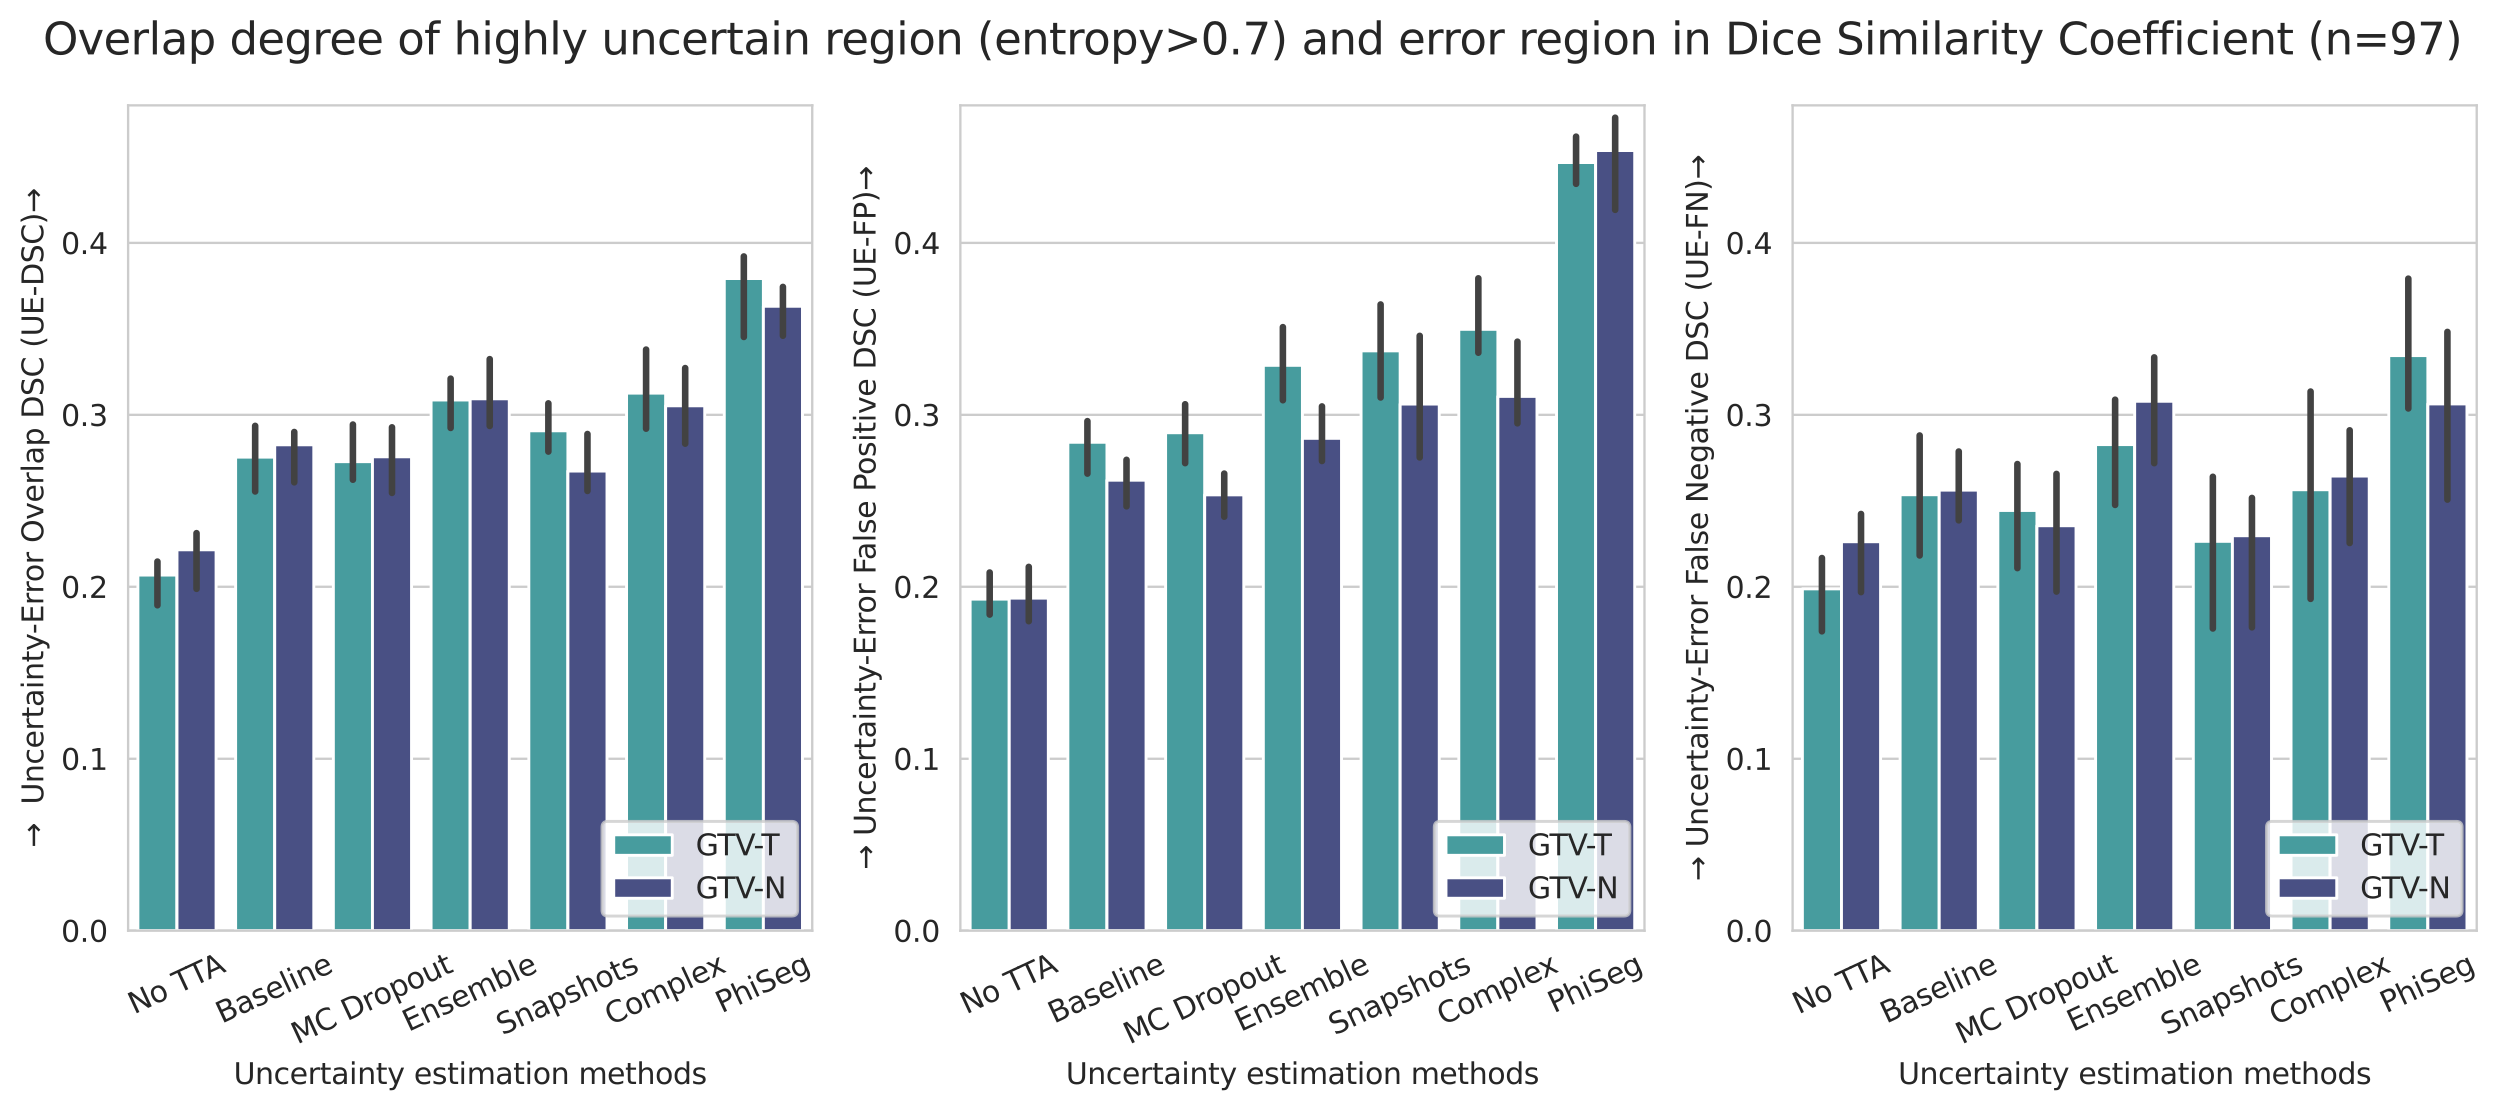 <?xml version="1.0" encoding="utf-8" standalone="no"?>
<!DOCTYPE svg PUBLIC "-//W3C//DTD SVG 1.1//EN"
  "http://www.w3.org/Graphics/SVG/1.1/DTD/svg11.dtd">
<svg xmlns:xlink="http://www.w3.org/1999/xlink" width="854.315pt" height="379.716pt" viewBox="0 0 854.315 379.716" xmlns="http://www.w3.org/2000/svg" version="1.1">
 <defs>
  <style type="text/css">*{stroke-linejoin: round; stroke-linecap: butt}</style>
 </defs>
 <g id="figure_1">
  <g id="patch_1">
   <path d="M 0 379.716 
L 854.315 379.716 
L 854.315 0 
L 0 0 
z
" style="fill: #ffffff"/>
  </g>
  <g id="axes_1">
   <g id="patch_2">
    <path d="M 43.781 318.04 
L 277.563 318.04 
L 277.563 36 
L 43.781 36 
z
" style="fill: #ffffff"/>
   </g>
   <g id="matplotlib.axis_1">
    <g id="xtick_1">
     <g id="text_1">
      <!-- No TTA -->
      <g style="fill: #262626" transform="translate(45.838 346.669) rotate(-25) scale(0.1 -0.1)">
       <defs>
        <path id="DejaVuSans-4e" d="M 628 4666 
L 1478 4666 
L 3547 763 
L 3547 4666 
L 4159 4666 
L 4159 0 
L 3309 0 
L 1241 3903 
L 1241 0 
L 628 0 
L 628 4666 
z
" transform="scale(0.016)"/>
        <path id="DejaVuSans-6f" d="M 1959 3097 
Q 1497 3097 1228 2736 
Q 959 2375 959 1747 
Q 959 1119 1226 758 
Q 1494 397 1959 397 
Q 2419 397 2687 759 
Q 2956 1122 2956 1747 
Q 2956 2369 2687 2733 
Q 2419 3097 1959 3097 
z
M 1959 3584 
Q 2709 3584 3137 3096 
Q 3566 2609 3566 1747 
Q 3566 888 3137 398 
Q 2709 -91 1959 -91 
Q 1206 -91 779 398 
Q 353 888 353 1747 
Q 353 2609 779 3096 
Q 1206 3584 1959 3584 
z
" transform="scale(0.016)"/>
        <path id="DejaVuSans-20" transform="scale(0.016)"/>
        <path id="DejaVuSans-54" d="M -19 4666 
L 3928 4666 
L 3928 4134 
L 2272 4134 
L 2272 0 
L 1638 0 
L 1638 4134 
L -19 4134 
L -19 4666 
z
" transform="scale(0.016)"/>
        <path id="DejaVuSans-41" d="M 2188 4044 
L 1331 1722 
L 3047 1722 
L 2188 4044 
z
M 1831 4666 
L 2547 4666 
L 4325 0 
L 3669 0 
L 3244 1197 
L 1141 1197 
L 716 0 
L 50 0 
L 1831 4666 
z
" transform="scale(0.016)"/>
       </defs>
       <use xlink:href="#DejaVuSans-4e"/>
       <use xlink:href="#DejaVuSans-6f" x="74.805"/>
       <use xlink:href="#DejaVuSans-20" x="135.986"/>
       <use xlink:href="#DejaVuSans-54" x="167.773"/>
       <use xlink:href="#DejaVuSans-54" x="227.107"/>
       <use xlink:href="#DejaVuSans-41" x="280.441"/>
      </g>
     </g>
    </g>
    <g id="xtick_2">
     <g id="text_2">
      <!-- Baseline -->
      <g style="fill: #262626" transform="translate(75.831 349.845) rotate(-25) scale(0.1 -0.1)">
       <defs>
        <path id="DejaVuSans-42" d="M 1259 2228 
L 1259 519 
L 2272 519 
Q 2781 519 3026 730 
Q 3272 941 3272 1375 
Q 3272 1813 3026 2020 
Q 2781 2228 2272 2228 
L 1259 2228 
z
M 1259 4147 
L 1259 2741 
L 2194 2741 
Q 2656 2741 2882 2914 
Q 3109 3088 3109 3444 
Q 3109 3797 2882 3972 
Q 2656 4147 2194 4147 
L 1259 4147 
z
M 628 4666 
L 2241 4666 
Q 2963 4666 3353 4366 
Q 3744 4066 3744 3513 
Q 3744 3084 3544 2831 
Q 3344 2578 2956 2516 
Q 3422 2416 3680 2098 
Q 3938 1781 3938 1306 
Q 3938 681 3513 340 
Q 3088 0 2303 0 
L 628 0 
L 628 4666 
z
" transform="scale(0.016)"/>
        <path id="DejaVuSans-61" d="M 2194 1759 
Q 1497 1759 1228 1600 
Q 959 1441 959 1056 
Q 959 750 1161 570 
Q 1363 391 1709 391 
Q 2188 391 2477 730 
Q 2766 1069 2766 1631 
L 2766 1759 
L 2194 1759 
z
M 3341 1997 
L 3341 0 
L 2766 0 
L 2766 531 
Q 2569 213 2275 61 
Q 1981 -91 1556 -91 
Q 1019 -91 701 211 
Q 384 513 384 1019 
Q 384 1609 779 1909 
Q 1175 2209 1959 2209 
L 2766 2209 
L 2766 2266 
Q 2766 2663 2505 2880 
Q 2244 3097 1772 3097 
Q 1472 3097 1187 3025 
Q 903 2953 641 2809 
L 641 3341 
Q 956 3463 1253 3523 
Q 1550 3584 1831 3584 
Q 2591 3584 2966 3190 
Q 3341 2797 3341 1997 
z
" transform="scale(0.016)"/>
        <path id="DejaVuSans-73" d="M 2834 3397 
L 2834 2853 
Q 2591 2978 2328 3040 
Q 2066 3103 1784 3103 
Q 1356 3103 1142 2972 
Q 928 2841 928 2578 
Q 928 2378 1081 2264 
Q 1234 2150 1697 2047 
L 1894 2003 
Q 2506 1872 2764 1633 
Q 3022 1394 3022 966 
Q 3022 478 2636 193 
Q 2250 -91 1575 -91 
Q 1294 -91 989 -36 
Q 684 19 347 128 
L 347 722 
Q 666 556 975 473 
Q 1284 391 1588 391 
Q 1994 391 2212 530 
Q 2431 669 2431 922 
Q 2431 1156 2273 1281 
Q 2116 1406 1581 1522 
L 1381 1569 
Q 847 1681 609 1914 
Q 372 2147 372 2553 
Q 372 3047 722 3315 
Q 1072 3584 1716 3584 
Q 2034 3584 2315 3537 
Q 2597 3491 2834 3397 
z
" transform="scale(0.016)"/>
        <path id="DejaVuSans-65" d="M 3597 1894 
L 3597 1613 
L 953 1613 
Q 991 1019 1311 708 
Q 1631 397 2203 397 
Q 2534 397 2845 478 
Q 3156 559 3463 722 
L 3463 178 
Q 3153 47 2828 -22 
Q 2503 -91 2169 -91 
Q 1331 -91 842 396 
Q 353 884 353 1716 
Q 353 2575 817 3079 
Q 1281 3584 2069 3584 
Q 2775 3584 3186 3129 
Q 3597 2675 3597 1894 
z
M 3022 2063 
Q 3016 2534 2758 2815 
Q 2500 3097 2075 3097 
Q 1594 3097 1305 2825 
Q 1016 2553 972 2059 
L 3022 2063 
z
" transform="scale(0.016)"/>
        <path id="DejaVuSans-6c" d="M 603 4863 
L 1178 4863 
L 1178 0 
L 603 0 
L 603 4863 
z
" transform="scale(0.016)"/>
        <path id="DejaVuSans-69" d="M 603 3500 
L 1178 3500 
L 1178 0 
L 603 0 
L 603 3500 
z
M 603 4863 
L 1178 4863 
L 1178 4134 
L 603 4134 
L 603 4863 
z
" transform="scale(0.016)"/>
        <path id="DejaVuSans-6e" d="M 3513 2113 
L 3513 0 
L 2938 0 
L 2938 2094 
Q 2938 2591 2744 2837 
Q 2550 3084 2163 3084 
Q 1697 3084 1428 2787 
Q 1159 2491 1159 1978 
L 1159 0 
L 581 0 
L 581 3500 
L 1159 3500 
L 1159 2956 
Q 1366 3272 1645 3428 
Q 1925 3584 2291 3584 
Q 2894 3584 3203 3211 
Q 3513 2838 3513 2113 
z
" transform="scale(0.016)"/>
       </defs>
       <use xlink:href="#DejaVuSans-42"/>
       <use xlink:href="#DejaVuSans-61" x="68.604"/>
       <use xlink:href="#DejaVuSans-73" x="129.883"/>
       <use xlink:href="#DejaVuSans-65" x="181.982"/>
       <use xlink:href="#DejaVuSans-6c" x="243.506"/>
       <use xlink:href="#DejaVuSans-69" x="271.289"/>
       <use xlink:href="#DejaVuSans-6e" x="299.072"/>
       <use xlink:href="#DejaVuSans-65" x="362.451"/>
      </g>
     </g>
    </g>
    <g id="xtick_3">
     <g id="text_3">
      <!-- MC Dropout -->
      <g style="fill: #262626" transform="translate(101.606 356.953) rotate(-25) scale(0.1 -0.1)">
       <defs>
        <path id="DejaVuSans-4d" d="M 628 4666 
L 1569 4666 
L 2759 1491 
L 3956 4666 
L 4897 4666 
L 4897 0 
L 4281 0 
L 4281 4097 
L 3078 897 
L 2444 897 
L 1241 4097 
L 1241 0 
L 628 0 
L 628 4666 
z
" transform="scale(0.016)"/>
        <path id="DejaVuSans-43" d="M 4122 4306 
L 4122 3641 
Q 3803 3938 3442 4084 
Q 3081 4231 2675 4231 
Q 1875 4231 1450 3742 
Q 1025 3253 1025 2328 
Q 1025 1406 1450 917 
Q 1875 428 2675 428 
Q 3081 428 3442 575 
Q 3803 722 4122 1019 
L 4122 359 
Q 3791 134 3420 21 
Q 3050 -91 2638 -91 
Q 1578 -91 968 557 
Q 359 1206 359 2328 
Q 359 3453 968 4101 
Q 1578 4750 2638 4750 
Q 3056 4750 3426 4639 
Q 3797 4528 4122 4306 
z
" transform="scale(0.016)"/>
        <path id="DejaVuSans-44" d="M 1259 4147 
L 1259 519 
L 2022 519 
Q 2988 519 3436 956 
Q 3884 1394 3884 2338 
Q 3884 3275 3436 3711 
Q 2988 4147 2022 4147 
L 1259 4147 
z
M 628 4666 
L 1925 4666 
Q 3281 4666 3915 4102 
Q 4550 3538 4550 2338 
Q 4550 1131 3912 565 
Q 3275 0 1925 0 
L 628 0 
L 628 4666 
z
" transform="scale(0.016)"/>
        <path id="DejaVuSans-72" d="M 2631 2963 
Q 2534 3019 2420 3045 
Q 2306 3072 2169 3072 
Q 1681 3072 1420 2755 
Q 1159 2438 1159 1844 
L 1159 0 
L 581 0 
L 581 3500 
L 1159 3500 
L 1159 2956 
Q 1341 3275 1631 3429 
Q 1922 3584 2338 3584 
Q 2397 3584 2469 3576 
Q 2541 3569 2628 3553 
L 2631 2963 
z
" transform="scale(0.016)"/>
        <path id="DejaVuSans-70" d="M 1159 525 
L 1159 -1331 
L 581 -1331 
L 581 3500 
L 1159 3500 
L 1159 2969 
Q 1341 3281 1617 3432 
Q 1894 3584 2278 3584 
Q 2916 3584 3314 3078 
Q 3713 2572 3713 1747 
Q 3713 922 3314 415 
Q 2916 -91 2278 -91 
Q 1894 -91 1617 61 
Q 1341 213 1159 525 
z
M 3116 1747 
Q 3116 2381 2855 2742 
Q 2594 3103 2138 3103 
Q 1681 3103 1420 2742 
Q 1159 2381 1159 1747 
Q 1159 1113 1420 752 
Q 1681 391 2138 391 
Q 2594 391 2855 752 
Q 3116 1113 3116 1747 
z
" transform="scale(0.016)"/>
        <path id="DejaVuSans-75" d="M 544 1381 
L 544 3500 
L 1119 3500 
L 1119 1403 
Q 1119 906 1312 657 
Q 1506 409 1894 409 
Q 2359 409 2629 706 
Q 2900 1003 2900 1516 
L 2900 3500 
L 3475 3500 
L 3475 0 
L 2900 0 
L 2900 538 
Q 2691 219 2414 64 
Q 2138 -91 1772 -91 
Q 1169 -91 856 284 
Q 544 659 544 1381 
z
M 1991 3584 
L 1991 3584 
z
" transform="scale(0.016)"/>
        <path id="DejaVuSans-74" d="M 1172 4494 
L 1172 3500 
L 2356 3500 
L 2356 3053 
L 1172 3053 
L 1172 1153 
Q 1172 725 1289 603 
Q 1406 481 1766 481 
L 2356 481 
L 2356 0 
L 1766 0 
Q 1100 0 847 248 
Q 594 497 594 1153 
L 594 3053 
L 172 3053 
L 172 3500 
L 594 3500 
L 594 4494 
L 1172 4494 
z
" transform="scale(0.016)"/>
       </defs>
       <use xlink:href="#DejaVuSans-4d"/>
       <use xlink:href="#DejaVuSans-43" x="86.279"/>
       <use xlink:href="#DejaVuSans-20" x="156.104"/>
       <use xlink:href="#DejaVuSans-44" x="187.891"/>
       <use xlink:href="#DejaVuSans-72" x="264.893"/>
       <use xlink:href="#DejaVuSans-6f" x="303.756"/>
       <use xlink:href="#DejaVuSans-70" x="364.938"/>
       <use xlink:href="#DejaVuSans-6f" x="428.414"/>
       <use xlink:href="#DejaVuSans-75" x="489.596"/>
       <use xlink:href="#DejaVuSans-74" x="552.975"/>
      </g>
     </g>
    </g>
    <g id="xtick_4">
     <g id="text_4">
      <!-- Ensemble -->
      <g style="fill: #262626" transform="translate(139.616 352.651) rotate(-25) scale(0.1 -0.1)">
       <defs>
        <path id="DejaVuSans-45" d="M 628 4666 
L 3578 4666 
L 3578 4134 
L 1259 4134 
L 1259 2753 
L 3481 2753 
L 3481 2222 
L 1259 2222 
L 1259 531 
L 3634 531 
L 3634 0 
L 628 0 
L 628 4666 
z
" transform="scale(0.016)"/>
        <path id="DejaVuSans-6d" d="M 3328 2828 
Q 3544 3216 3844 3400 
Q 4144 3584 4550 3584 
Q 5097 3584 5394 3201 
Q 5691 2819 5691 2113 
L 5691 0 
L 5113 0 
L 5113 2094 
Q 5113 2597 4934 2840 
Q 4756 3084 4391 3084 
Q 3944 3084 3684 2787 
Q 3425 2491 3425 1978 
L 3425 0 
L 2847 0 
L 2847 2094 
Q 2847 2600 2669 2842 
Q 2491 3084 2119 3084 
Q 1678 3084 1418 2786 
Q 1159 2488 1159 1978 
L 1159 0 
L 581 0 
L 581 3500 
L 1159 3500 
L 1159 2956 
Q 1356 3278 1631 3431 
Q 1906 3584 2284 3584 
Q 2666 3584 2933 3390 
Q 3200 3197 3328 2828 
z
" transform="scale(0.016)"/>
        <path id="DejaVuSans-62" d="M 3116 1747 
Q 3116 2381 2855 2742 
Q 2594 3103 2138 3103 
Q 1681 3103 1420 2742 
Q 1159 2381 1159 1747 
Q 1159 1113 1420 752 
Q 1681 391 2138 391 
Q 2594 391 2855 752 
Q 3116 1113 3116 1747 
z
M 1159 2969 
Q 1341 3281 1617 3432 
Q 1894 3584 2278 3584 
Q 2916 3584 3314 3078 
Q 3713 2572 3713 1747 
Q 3713 922 3314 415 
Q 2916 -91 2278 -91 
Q 1894 -91 1617 61 
Q 1341 213 1159 525 
L 1159 0 
L 581 0 
L 581 4863 
L 1159 4863 
L 1159 2969 
z
" transform="scale(0.016)"/>
       </defs>
       <use xlink:href="#DejaVuSans-45"/>
       <use xlink:href="#DejaVuSans-6e" x="63.184"/>
       <use xlink:href="#DejaVuSans-73" x="126.562"/>
       <use xlink:href="#DejaVuSans-65" x="178.662"/>
       <use xlink:href="#DejaVuSans-6d" x="240.186"/>
       <use xlink:href="#DejaVuSans-62" x="337.598"/>
       <use xlink:href="#DejaVuSans-6c" x="401.074"/>
       <use xlink:href="#DejaVuSans-65" x="428.857"/>
      </g>
     </g>
    </g>
    <g id="xtick_5">
     <g id="text_5">
      <!-- Snapshots -->
      <g style="fill: #262626" transform="translate(171.691 353.885) rotate(-25) scale(0.1 -0.1)">
       <defs>
        <path id="DejaVuSans-53" d="M 3425 4513 
L 3425 3897 
Q 3066 4069 2747 4153 
Q 2428 4238 2131 4238 
Q 1616 4238 1336 4038 
Q 1056 3838 1056 3469 
Q 1056 3159 1242 3001 
Q 1428 2844 1947 2747 
L 2328 2669 
Q 3034 2534 3370 2195 
Q 3706 1856 3706 1288 
Q 3706 609 3251 259 
Q 2797 -91 1919 -91 
Q 1588 -91 1214 -16 
Q 841 59 441 206 
L 441 856 
Q 825 641 1194 531 
Q 1563 422 1919 422 
Q 2459 422 2753 634 
Q 3047 847 3047 1241 
Q 3047 1584 2836 1778 
Q 2625 1972 2144 2069 
L 1759 2144 
Q 1053 2284 737 2584 
Q 422 2884 422 3419 
Q 422 4038 858 4394 
Q 1294 4750 2059 4750 
Q 2388 4750 2728 4690 
Q 3069 4631 3425 4513 
z
" transform="scale(0.016)"/>
        <path id="DejaVuSans-68" d="M 3513 2113 
L 3513 0 
L 2938 0 
L 2938 2094 
Q 2938 2591 2744 2837 
Q 2550 3084 2163 3084 
Q 1697 3084 1428 2787 
Q 1159 2491 1159 1978 
L 1159 0 
L 581 0 
L 581 4863 
L 1159 4863 
L 1159 2956 
Q 1366 3272 1645 3428 
Q 1925 3584 2291 3584 
Q 2894 3584 3203 3211 
Q 3513 2838 3513 2113 
z
" transform="scale(0.016)"/>
       </defs>
       <use xlink:href="#DejaVuSans-53"/>
       <use xlink:href="#DejaVuSans-6e" x="63.477"/>
       <use xlink:href="#DejaVuSans-61" x="126.855"/>
       <use xlink:href="#DejaVuSans-70" x="188.135"/>
       <use xlink:href="#DejaVuSans-73" x="251.611"/>
       <use xlink:href="#DejaVuSans-68" x="303.711"/>
       <use xlink:href="#DejaVuSans-6f" x="367.09"/>
       <use xlink:href="#DejaVuSans-74" x="428.271"/>
       <use xlink:href="#DejaVuSans-73" x="467.48"/>
      </g>
     </g>
    </g>
    <g id="xtick_6">
     <g id="text_6">
      <!-- Complex -->
      <g style="fill: #262626" transform="translate(208.756 350.465) rotate(-25) scale(0.1 -0.1)">
       <defs>
        <path id="DejaVuSans-78" d="M 3513 3500 
L 2247 1797 
L 3578 0 
L 2900 0 
L 1881 1375 
L 863 0 
L 184 0 
L 1544 1831 
L 300 3500 
L 978 3500 
L 1906 2253 
L 2834 3500 
L 3513 3500 
z
" transform="scale(0.016)"/>
       </defs>
       <use xlink:href="#DejaVuSans-43"/>
       <use xlink:href="#DejaVuSans-6f" x="69.824"/>
       <use xlink:href="#DejaVuSans-6d" x="131.006"/>
       <use xlink:href="#DejaVuSans-70" x="228.418"/>
       <use xlink:href="#DejaVuSans-6c" x="291.895"/>
       <use xlink:href="#DejaVuSans-65" x="319.678"/>
       <use xlink:href="#DejaVuSans-78" x="379.451"/>
      </g>
     </g>
    </g>
    <g id="xtick_7">
     <g id="text_7">
      <!-- PhiSeg -->
      <g style="fill: #262626" transform="translate(246.626 346.294) rotate(-25) scale(0.1 -0.1)">
       <defs>
        <path id="DejaVuSans-50" d="M 1259 4147 
L 1259 2394 
L 2053 2394 
Q 2494 2394 2734 2622 
Q 2975 2850 2975 3272 
Q 2975 3691 2734 3919 
Q 2494 4147 2053 4147 
L 1259 4147 
z
M 628 4666 
L 2053 4666 
Q 2838 4666 3239 4311 
Q 3641 3956 3641 3272 
Q 3641 2581 3239 2228 
Q 2838 1875 2053 1875 
L 1259 1875 
L 1259 0 
L 628 0 
L 628 4666 
z
" transform="scale(0.016)"/>
        <path id="DejaVuSans-67" d="M 2906 1791 
Q 2906 2416 2648 2759 
Q 2391 3103 1925 3103 
Q 1463 3103 1205 2759 
Q 947 2416 947 1791 
Q 947 1169 1205 825 
Q 1463 481 1925 481 
Q 2391 481 2648 825 
Q 2906 1169 2906 1791 
z
M 3481 434 
Q 3481 -459 3084 -895 
Q 2688 -1331 1869 -1331 
Q 1566 -1331 1297 -1286 
Q 1028 -1241 775 -1147 
L 775 -588 
Q 1028 -725 1275 -790 
Q 1522 -856 1778 -856 
Q 2344 -856 2625 -561 
Q 2906 -266 2906 331 
L 2906 616 
Q 2728 306 2450 153 
Q 2172 0 1784 0 
Q 1141 0 747 490 
Q 353 981 353 1791 
Q 353 2603 747 3093 
Q 1141 3584 1784 3584 
Q 2172 3584 2450 3431 
Q 2728 3278 2906 2969 
L 2906 3500 
L 3481 3500 
L 3481 434 
z
" transform="scale(0.016)"/>
       </defs>
       <use xlink:href="#DejaVuSans-50"/>
       <use xlink:href="#DejaVuSans-68" x="60.303"/>
       <use xlink:href="#DejaVuSans-69" x="123.682"/>
       <use xlink:href="#DejaVuSans-53" x="151.465"/>
       <use xlink:href="#DejaVuSans-65" x="214.941"/>
       <use xlink:href="#DejaVuSans-67" x="276.465"/>
      </g>
     </g>
    </g>
    <g id="text_8">
     <!-- Uncertainty estimation methods -->
     <g style="fill: #262626" transform="translate(79.827 370.437) scale(0.1 -0.1)">
      <defs>
       <path id="DejaVuSans-55" d="M 556 4666 
L 1191 4666 
L 1191 1831 
Q 1191 1081 1462 751 
Q 1734 422 2344 422 
Q 2950 422 3222 751 
Q 3494 1081 3494 1831 
L 3494 4666 
L 4128 4666 
L 4128 1753 
Q 4128 841 3676 375 
Q 3225 -91 2344 -91 
Q 1459 -91 1007 375 
Q 556 841 556 1753 
L 556 4666 
z
" transform="scale(0.016)"/>
       <path id="DejaVuSans-63" d="M 3122 3366 
L 3122 2828 
Q 2878 2963 2633 3030 
Q 2388 3097 2138 3097 
Q 1578 3097 1268 2742 
Q 959 2388 959 1747 
Q 959 1106 1268 751 
Q 1578 397 2138 397 
Q 2388 397 2633 464 
Q 2878 531 3122 666 
L 3122 134 
Q 2881 22 2623 -34 
Q 2366 -91 2075 -91 
Q 1284 -91 818 406 
Q 353 903 353 1747 
Q 353 2603 823 3093 
Q 1294 3584 2113 3584 
Q 2378 3584 2631 3529 
Q 2884 3475 3122 3366 
z
" transform="scale(0.016)"/>
       <path id="DejaVuSans-79" d="M 2059 -325 
Q 1816 -950 1584 -1140 
Q 1353 -1331 966 -1331 
L 506 -1331 
L 506 -850 
L 844 -850 
Q 1081 -850 1212 -737 
Q 1344 -625 1503 -206 
L 1606 56 
L 191 3500 
L 800 3500 
L 1894 763 
L 2988 3500 
L 3597 3500 
L 2059 -325 
z
" transform="scale(0.016)"/>
       <path id="DejaVuSans-64" d="M 2906 2969 
L 2906 4863 
L 3481 4863 
L 3481 0 
L 2906 0 
L 2906 525 
Q 2725 213 2448 61 
Q 2172 -91 1784 -91 
Q 1150 -91 751 415 
Q 353 922 353 1747 
Q 353 2572 751 3078 
Q 1150 3584 1784 3584 
Q 2172 3584 2448 3432 
Q 2725 3281 2906 2969 
z
M 947 1747 
Q 947 1113 1208 752 
Q 1469 391 1925 391 
Q 2381 391 2643 752 
Q 2906 1113 2906 1747 
Q 2906 2381 2643 2742 
Q 2381 3103 1925 3103 
Q 1469 3103 1208 2742 
Q 947 2381 947 1747 
z
" transform="scale(0.016)"/>
      </defs>
      <use xlink:href="#DejaVuSans-55"/>
      <use xlink:href="#DejaVuSans-6e" x="73.193"/>
      <use xlink:href="#DejaVuSans-63" x="136.572"/>
      <use xlink:href="#DejaVuSans-65" x="191.553"/>
      <use xlink:href="#DejaVuSans-72" x="253.076"/>
      <use xlink:href="#DejaVuSans-74" x="294.189"/>
      <use xlink:href="#DejaVuSans-61" x="333.398"/>
      <use xlink:href="#DejaVuSans-69" x="394.678"/>
      <use xlink:href="#DejaVuSans-6e" x="422.461"/>
      <use xlink:href="#DejaVuSans-74" x="485.84"/>
      <use xlink:href="#DejaVuSans-79" x="525.049"/>
      <use xlink:href="#DejaVuSans-20" x="584.229"/>
      <use xlink:href="#DejaVuSans-65" x="616.016"/>
      <use xlink:href="#DejaVuSans-73" x="677.539"/>
      <use xlink:href="#DejaVuSans-74" x="729.639"/>
      <use xlink:href="#DejaVuSans-69" x="768.848"/>
      <use xlink:href="#DejaVuSans-6d" x="796.631"/>
      <use xlink:href="#DejaVuSans-61" x="894.043"/>
      <use xlink:href="#DejaVuSans-74" x="955.322"/>
      <use xlink:href="#DejaVuSans-69" x="994.531"/>
      <use xlink:href="#DejaVuSans-6f" x="1022.314"/>
      <use xlink:href="#DejaVuSans-6e" x="1083.496"/>
      <use xlink:href="#DejaVuSans-20" x="1146.875"/>
      <use xlink:href="#DejaVuSans-6d" x="1178.662"/>
      <use xlink:href="#DejaVuSans-65" x="1276.074"/>
      <use xlink:href="#DejaVuSans-74" x="1337.598"/>
      <use xlink:href="#DejaVuSans-68" x="1376.807"/>
      <use xlink:href="#DejaVuSans-6f" x="1440.186"/>
      <use xlink:href="#DejaVuSans-64" x="1501.367"/>
      <use xlink:href="#DejaVuSans-73" x="1564.844"/>
     </g>
    </g>
   </g>
   <g id="matplotlib.axis_2">
    <g id="ytick_1">
     <g id="line2d_1">
      <path d="M 43.781 318.04 
L 277.563 318.04 
" clip-path="url(#p9fc6522e2c)" style="fill: none; stroke: #cccccc; stroke-width: 0.8; stroke-linecap: round"/>
     </g>
     <g id="text_9">
      <!-- 0.0 -->
      <g style="fill: #262626" transform="translate(20.878 321.839) scale(0.1 -0.1)">
       <defs>
        <path id="DejaVuSans-30" d="M 2034 4250 
Q 1547 4250 1301 3770 
Q 1056 3291 1056 2328 
Q 1056 1369 1301 889 
Q 1547 409 2034 409 
Q 2525 409 2770 889 
Q 3016 1369 3016 2328 
Q 3016 3291 2770 3770 
Q 2525 4250 2034 4250 
z
M 2034 4750 
Q 2819 4750 3233 4129 
Q 3647 3509 3647 2328 
Q 3647 1150 3233 529 
Q 2819 -91 2034 -91 
Q 1250 -91 836 529 
Q 422 1150 422 2328 
Q 422 3509 836 4129 
Q 1250 4750 2034 4750 
z
" transform="scale(0.016)"/>
        <path id="DejaVuSans-2e" d="M 684 794 
L 1344 794 
L 1344 0 
L 684 0 
L 684 794 
z
" transform="scale(0.016)"/>
       </defs>
       <use xlink:href="#DejaVuSans-30"/>
       <use xlink:href="#DejaVuSans-2e" x="63.623"/>
       <use xlink:href="#DejaVuSans-30" x="95.41"/>
      </g>
     </g>
    </g>
    <g id="ytick_2">
     <g id="line2d_2">
      <path d="M 43.781 259.282 
L 277.563 259.282 
" clip-path="url(#p9fc6522e2c)" style="fill: none; stroke: #cccccc; stroke-width: 0.8; stroke-linecap: round"/>
     </g>
     <g id="text_10">
      <!-- 0.1 -->
      <g style="fill: #262626" transform="translate(20.878 263.081) scale(0.1 -0.1)">
       <defs>
        <path id="DejaVuSans-31" d="M 794 531 
L 1825 531 
L 1825 4091 
L 703 3866 
L 703 4441 
L 1819 4666 
L 2450 4666 
L 2450 531 
L 3481 531 
L 3481 0 
L 794 0 
L 794 531 
z
" transform="scale(0.016)"/>
       </defs>
       <use xlink:href="#DejaVuSans-30"/>
       <use xlink:href="#DejaVuSans-2e" x="63.623"/>
       <use xlink:href="#DejaVuSans-31" x="95.41"/>
      </g>
     </g>
    </g>
    <g id="ytick_3">
     <g id="line2d_3">
      <path d="M 43.781 200.523 
L 277.563 200.523 
" clip-path="url(#p9fc6522e2c)" style="fill: none; stroke: #cccccc; stroke-width: 0.8; stroke-linecap: round"/>
     </g>
     <g id="text_11">
      <!-- 0.2 -->
      <g style="fill: #262626" transform="translate(20.878 204.323) scale(0.1 -0.1)">
       <defs>
        <path id="DejaVuSans-32" d="M 1228 531 
L 3431 531 
L 3431 0 
L 469 0 
L 469 531 
Q 828 903 1448 1529 
Q 2069 2156 2228 2338 
Q 2531 2678 2651 2914 
Q 2772 3150 2772 3378 
Q 2772 3750 2511 3984 
Q 2250 4219 1831 4219 
Q 1534 4219 1204 4116 
Q 875 4013 500 3803 
L 500 4441 
Q 881 4594 1212 4672 
Q 1544 4750 1819 4750 
Q 2544 4750 2975 4387 
Q 3406 4025 3406 3419 
Q 3406 3131 3298 2873 
Q 3191 2616 2906 2266 
Q 2828 2175 2409 1742 
Q 1991 1309 1228 531 
z
" transform="scale(0.016)"/>
       </defs>
       <use xlink:href="#DejaVuSans-30"/>
       <use xlink:href="#DejaVuSans-2e" x="63.623"/>
       <use xlink:href="#DejaVuSans-32" x="95.41"/>
      </g>
     </g>
    </g>
    <g id="ytick_4">
     <g id="line2d_4">
      <path d="M 43.781 141.765 
L 277.563 141.765 
" clip-path="url(#p9fc6522e2c)" style="fill: none; stroke: #cccccc; stroke-width: 0.8; stroke-linecap: round"/>
     </g>
     <g id="text_12">
      <!-- 0.3 -->
      <g style="fill: #262626" transform="translate(20.878 145.564) scale(0.1 -0.1)">
       <defs>
        <path id="DejaVuSans-33" d="M 2597 2516 
Q 3050 2419 3304 2112 
Q 3559 1806 3559 1356 
Q 3559 666 3084 287 
Q 2609 -91 1734 -91 
Q 1441 -91 1130 -33 
Q 819 25 488 141 
L 488 750 
Q 750 597 1062 519 
Q 1375 441 1716 441 
Q 2309 441 2620 675 
Q 2931 909 2931 1356 
Q 2931 1769 2642 2001 
Q 2353 2234 1838 2234 
L 1294 2234 
L 1294 2753 
L 1863 2753 
Q 2328 2753 2575 2939 
Q 2822 3125 2822 3475 
Q 2822 3834 2567 4026 
Q 2313 4219 1838 4219 
Q 1578 4219 1281 4162 
Q 984 4106 628 3988 
L 628 4550 
Q 988 4650 1302 4700 
Q 1616 4750 1894 4750 
Q 2613 4750 3031 4423 
Q 3450 4097 3450 3541 
Q 3450 3153 3228 2886 
Q 3006 2619 2597 2516 
z
" transform="scale(0.016)"/>
       </defs>
       <use xlink:href="#DejaVuSans-30"/>
       <use xlink:href="#DejaVuSans-2e" x="63.623"/>
       <use xlink:href="#DejaVuSans-33" x="95.41"/>
      </g>
     </g>
    </g>
    <g id="ytick_5">
     <g id="line2d_5">
      <path d="M 43.781 83.007 
L 277.563 83.007 
" clip-path="url(#p9fc6522e2c)" style="fill: none; stroke: #cccccc; stroke-width: 0.8; stroke-linecap: round"/>
     </g>
     <g id="text_13">
      <!-- 0.4 -->
      <g style="fill: #262626" transform="translate(20.878 86.806) scale(0.1 -0.1)">
       <defs>
        <path id="DejaVuSans-34" d="M 2419 4116 
L 825 1625 
L 2419 1625 
L 2419 4116 
z
M 2253 4666 
L 3047 4666 
L 3047 1625 
L 3713 1625 
L 3713 1100 
L 3047 1100 
L 3047 0 
L 2419 0 
L 2419 1100 
L 313 1100 
L 313 1709 
L 2253 4666 
z
" transform="scale(0.016)"/>
       </defs>
       <use xlink:href="#DejaVuSans-30"/>
       <use xlink:href="#DejaVuSans-2e" x="63.623"/>
       <use xlink:href="#DejaVuSans-34" x="95.41"/>
      </g>
     </g>
    </g>
    <g id="text_14">
     <!--  →  Uncertainty-Error Overlap DSC (UE-DSC)→  -->
     <g style="fill: #262626" transform="translate(14.798 292.846) rotate(-90) scale(0.1 -0.1)">
      <defs>
       <path id="DejaVuSans-2192" d="M 5050 2147 
L 5050 1866 
L 3822 638 
L 3447 1013 
L 4175 1741 
L 366 1741 
L 366 2272 
L 4175 2272 
L 3447 3000 
L 3822 3375 
L 5050 2147 
z
" transform="scale(0.016)"/>
       <path id="DejaVuSans-2d" d="M 313 2009 
L 1997 2009 
L 1997 1497 
L 313 1497 
L 313 2009 
z
" transform="scale(0.016)"/>
       <path id="DejaVuSans-4f" d="M 2522 4238 
Q 1834 4238 1429 3725 
Q 1025 3213 1025 2328 
Q 1025 1447 1429 934 
Q 1834 422 2522 422 
Q 3209 422 3611 934 
Q 4013 1447 4013 2328 
Q 4013 3213 3611 3725 
Q 3209 4238 2522 4238 
z
M 2522 4750 
Q 3503 4750 4090 4092 
Q 4678 3434 4678 2328 
Q 4678 1225 4090 567 
Q 3503 -91 2522 -91 
Q 1538 -91 948 565 
Q 359 1222 359 2328 
Q 359 3434 948 4092 
Q 1538 4750 2522 4750 
z
" transform="scale(0.016)"/>
       <path id="DejaVuSans-76" d="M 191 3500 
L 800 3500 
L 1894 563 
L 2988 3500 
L 3597 3500 
L 2284 0 
L 1503 0 
L 191 3500 
z
" transform="scale(0.016)"/>
       <path id="DejaVuSans-28" d="M 1984 4856 
Q 1566 4138 1362 3434 
Q 1159 2731 1159 2009 
Q 1159 1288 1364 580 
Q 1569 -128 1984 -844 
L 1484 -844 
Q 1016 -109 783 600 
Q 550 1309 550 2009 
Q 550 2706 781 3412 
Q 1013 4119 1484 4856 
L 1984 4856 
z
" transform="scale(0.016)"/>
       <path id="DejaVuSans-29" d="M 513 4856 
L 1013 4856 
Q 1481 4119 1714 3412 
Q 1947 2706 1947 2009 
Q 1947 1309 1714 600 
Q 1481 -109 1013 -844 
L 513 -844 
Q 928 -128 1133 580 
Q 1338 1288 1338 2009 
Q 1338 2731 1133 3434 
Q 928 4138 513 4856 
z
" transform="scale(0.016)"/>
      </defs>
      <use xlink:href="#DejaVuSans-20"/>
      <use xlink:href="#DejaVuSans-2192" x="31.787"/>
      <use xlink:href="#DejaVuSans-20" x="115.576"/>
      <use xlink:href="#DejaVuSans-20" x="147.363"/>
      <use xlink:href="#DejaVuSans-55" x="179.15"/>
      <use xlink:href="#DejaVuSans-6e" x="252.344"/>
      <use xlink:href="#DejaVuSans-63" x="315.723"/>
      <use xlink:href="#DejaVuSans-65" x="370.703"/>
      <use xlink:href="#DejaVuSans-72" x="432.227"/>
      <use xlink:href="#DejaVuSans-74" x="473.34"/>
      <use xlink:href="#DejaVuSans-61" x="512.549"/>
      <use xlink:href="#DejaVuSans-69" x="573.828"/>
      <use xlink:href="#DejaVuSans-6e" x="601.611"/>
      <use xlink:href="#DejaVuSans-74" x="664.99"/>
      <use xlink:href="#DejaVuSans-79" x="704.199"/>
      <use xlink:href="#DejaVuSans-2d" x="761.629"/>
      <use xlink:href="#DejaVuSans-45" x="797.713"/>
      <use xlink:href="#DejaVuSans-72" x="860.896"/>
      <use xlink:href="#DejaVuSans-72" x="900.26"/>
      <use xlink:href="#DejaVuSans-6f" x="939.123"/>
      <use xlink:href="#DejaVuSans-72" x="1000.305"/>
      <use xlink:href="#DejaVuSans-20" x="1041.418"/>
      <use xlink:href="#DejaVuSans-4f" x="1073.205"/>
      <use xlink:href="#DejaVuSans-76" x="1151.916"/>
      <use xlink:href="#DejaVuSans-65" x="1211.096"/>
      <use xlink:href="#DejaVuSans-72" x="1272.619"/>
      <use xlink:href="#DejaVuSans-6c" x="1313.732"/>
      <use xlink:href="#DejaVuSans-61" x="1341.516"/>
      <use xlink:href="#DejaVuSans-70" x="1402.795"/>
      <use xlink:href="#DejaVuSans-20" x="1466.271"/>
      <use xlink:href="#DejaVuSans-44" x="1498.059"/>
      <use xlink:href="#DejaVuSans-53" x="1575.061"/>
      <use xlink:href="#DejaVuSans-43" x="1638.537"/>
      <use xlink:href="#DejaVuSans-20" x="1708.361"/>
      <use xlink:href="#DejaVuSans-28" x="1740.148"/>
      <use xlink:href="#DejaVuSans-55" x="1779.162"/>
      <use xlink:href="#DejaVuSans-45" x="1852.355"/>
      <use xlink:href="#DejaVuSans-2d" x="1915.539"/>
      <use xlink:href="#DejaVuSans-44" x="1951.623"/>
      <use xlink:href="#DejaVuSans-53" x="2028.625"/>
      <use xlink:href="#DejaVuSans-43" x="2092.102"/>
      <use xlink:href="#DejaVuSans-29" x="2161.926"/>
      <use xlink:href="#DejaVuSans-2192" x="2200.939"/>
      <use xlink:href="#DejaVuSans-20" x="2284.729"/>
     </g>
    </g>
   </g>
   <g id="patch_3">
    <path d="M 47.121 318.04 
L 60.48 318.04 
L 60.48 196.508 
L 47.121 196.508 
z
" clip-path="url(#p9fc6522e2c)" style="fill: #479c9e; stroke: #ffffff; stroke-linejoin: miter"/>
   </g>
   <g id="patch_4">
    <path d="M 80.518 318.04 
L 93.877 318.04 
L 93.877 156.217 
L 80.518 156.217 
z
" clip-path="url(#p9fc6522e2c)" style="fill: #479c9e; stroke: #ffffff; stroke-linejoin: miter"/>
   </g>
   <g id="patch_5">
    <path d="M 113.916 318.04 
L 127.275 318.04 
L 127.275 157.768 
L 113.916 157.768 
z
" clip-path="url(#p9fc6522e2c)" style="fill: #479c9e; stroke: #ffffff; stroke-linejoin: miter"/>
   </g>
   <g id="patch_6">
    <path d="M 147.313 318.04 
L 160.672 318.04 
L 160.672 136.698 
L 147.313 136.698 
z
" clip-path="url(#p9fc6522e2c)" style="fill: #479c9e; stroke: #ffffff; stroke-linejoin: miter"/>
   </g>
   <g id="patch_7">
    <path d="M 180.711 318.04 
L 194.07 318.04 
L 194.07 147.217 
L 180.711 147.217 
z
" clip-path="url(#p9fc6522e2c)" style="fill: #479c9e; stroke: #ffffff; stroke-linejoin: miter"/>
   </g>
   <g id="patch_8">
    <path d="M 214.108 318.04 
L 227.467 318.04 
L 227.467 134.349 
L 214.108 134.349 
z
" clip-path="url(#p9fc6522e2c)" style="fill: #479c9e; stroke: #ffffff; stroke-linejoin: miter"/>
   </g>
   <g id="patch_9">
    <path d="M 247.506 318.04 
L 260.865 318.04 
L 260.865 95.184 
L 247.506 95.184 
z
" clip-path="url(#p9fc6522e2c)" style="fill: #479c9e; stroke: #ffffff; stroke-linejoin: miter"/>
   </g>
   <g id="patch_10">
    <path d="M 60.48 318.04 
L 73.839 318.04 
L 73.839 187.889 
L 60.48 187.889 
z
" clip-path="url(#p9fc6522e2c)" style="fill: #495084; stroke: #ffffff; stroke-linejoin: miter"/>
   </g>
   <g id="patch_11">
    <path d="M 93.877 318.04 
L 107.236 318.04 
L 107.236 151.998 
L 93.877 151.998 
z
" clip-path="url(#p9fc6522e2c)" style="fill: #495084; stroke: #ffffff; stroke-linejoin: miter"/>
   </g>
   <g id="patch_12">
    <path d="M 127.275 318.04 
L 140.634 318.04 
L 140.634 156.103 
L 127.275 156.103 
z
" clip-path="url(#p9fc6522e2c)" style="fill: #495084; stroke: #ffffff; stroke-linejoin: miter"/>
   </g>
   <g id="patch_13">
    <path d="M 160.672 318.04 
L 174.031 318.04 
L 174.031 136.271 
L 160.672 136.271 
z
" clip-path="url(#p9fc6522e2c)" style="fill: #495084; stroke: #ffffff; stroke-linejoin: miter"/>
   </g>
   <g id="patch_14">
    <path d="M 194.07 318.04 
L 207.429 318.04 
L 207.429 160.978 
L 194.07 160.978 
z
" clip-path="url(#p9fc6522e2c)" style="fill: #495084; stroke: #ffffff; stroke-linejoin: miter"/>
   </g>
   <g id="patch_15">
    <path d="M 227.467 318.04 
L 240.826 318.04 
L 240.826 138.663 
L 227.467 138.663 
z
" clip-path="url(#p9fc6522e2c)" style="fill: #495084; stroke: #ffffff; stroke-linejoin: miter"/>
   </g>
   <g id="patch_16">
    <path d="M 260.865 318.04 
L 274.224 318.04 
L 274.224 104.652 
L 260.865 104.652 
z
" clip-path="url(#p9fc6522e2c)" style="fill: #495084; stroke: #ffffff; stroke-linejoin: miter"/>
   </g>
   <g id="patch_17">
    <path d="M 60.48 318.04 
L 60.48 318.04 
L 60.48 318.04 
L 60.48 318.04 
z
" clip-path="url(#p9fc6522e2c)" style="fill: #479c9e; stroke: #ffffff; stroke-linejoin: miter"/>
   </g>
   <g id="patch_18">
    <path d="M 60.48 318.04 
L 60.48 318.04 
L 60.48 318.04 
L 60.48 318.04 
z
" clip-path="url(#p9fc6522e2c)" style="fill: #495084; stroke: #ffffff; stroke-linejoin: miter"/>
   </g>
   <g id="line2d_6">
    <path d="M 53.8 206.833 
L 53.8 191.909 
" clip-path="url(#p9fc6522e2c)" style="fill: none; stroke: #424242; stroke-width: 2.25; stroke-linecap: round"/>
   </g>
   <g id="line2d_7">
    <path d="M 87.198 167.948 
L 87.198 145.533 
" clip-path="url(#p9fc6522e2c)" style="fill: none; stroke: #424242; stroke-width: 2.25; stroke-linecap: round"/>
   </g>
   <g id="line2d_8">
    <path d="M 120.595 163.934 
L 120.595 145.081 
" clip-path="url(#p9fc6522e2c)" style="fill: none; stroke: #424242; stroke-width: 2.25; stroke-linecap: round"/>
   </g>
   <g id="line2d_9">
    <path d="M 153.993 146.234 
L 153.993 129.396 
" clip-path="url(#p9fc6522e2c)" style="fill: none; stroke: #424242; stroke-width: 2.25; stroke-linecap: round"/>
   </g>
   <g id="line2d_10">
    <path d="M 187.39 154.315 
L 187.39 137.841 
" clip-path="url(#p9fc6522e2c)" style="fill: none; stroke: #424242; stroke-width: 2.25; stroke-linecap: round"/>
   </g>
   <g id="line2d_11">
    <path d="M 220.788 146.488 
L 220.788 119.462 
" clip-path="url(#p9fc6522e2c)" style="fill: none; stroke: #424242; stroke-width: 2.25; stroke-linecap: round"/>
   </g>
   <g id="line2d_12">
    <path d="M 254.185 115.148 
L 254.185 87.637 
" clip-path="url(#p9fc6522e2c)" style="fill: none; stroke: #424242; stroke-width: 2.25; stroke-linecap: round"/>
   </g>
   <g id="line2d_13">
    <path d="M 67.159 201.218 
L 67.159 182.196 
" clip-path="url(#p9fc6522e2c)" style="fill: none; stroke: #424242; stroke-width: 2.25; stroke-linecap: round"/>
   </g>
   <g id="line2d_14">
    <path d="M 100.557 164.817 
L 100.557 147.629 
" clip-path="url(#p9fc6522e2c)" style="fill: none; stroke: #424242; stroke-width: 2.25; stroke-linecap: round"/>
   </g>
   <g id="line2d_15">
    <path d="M 133.954 168.438 
L 133.954 146.031 
" clip-path="url(#p9fc6522e2c)" style="fill: none; stroke: #424242; stroke-width: 2.25; stroke-linecap: round"/>
   </g>
   <g id="line2d_16">
    <path d="M 167.352 145.561 
L 167.352 122.73 
" clip-path="url(#p9fc6522e2c)" style="fill: none; stroke: #424242; stroke-width: 2.25; stroke-linecap: round"/>
   </g>
   <g id="line2d_17">
    <path d="M 200.749 167.766 
L 200.749 148.315 
" clip-path="url(#p9fc6522e2c)" style="fill: none; stroke: #424242; stroke-width: 2.25; stroke-linecap: round"/>
   </g>
   <g id="line2d_18">
    <path d="M 234.147 151.61 
L 234.147 125.786 
" clip-path="url(#p9fc6522e2c)" style="fill: none; stroke: #424242; stroke-width: 2.25; stroke-linecap: round"/>
   </g>
   <g id="line2d_19">
    <path d="M 267.544 114.73 
L 267.544 98.049 
" clip-path="url(#p9fc6522e2c)" style="fill: none; stroke: #424242; stroke-width: 2.25; stroke-linecap: round"/>
   </g>
   <g id="patch_19">
    <path d="M 43.781 318.04 
L 43.781 36 
" style="fill: none; stroke: #cccccc; stroke-width: 0.8; stroke-linejoin: miter; stroke-linecap: square"/>
   </g>
   <g id="patch_20">
    <path d="M 277.563 318.04 
L 277.563 36 
" style="fill: none; stroke: #cccccc; stroke-width: 0.8; stroke-linejoin: miter; stroke-linecap: square"/>
   </g>
   <g id="patch_21">
    <path d="M 43.781 318.04 
L 277.563 318.04 
" style="fill: none; stroke: #cccccc; stroke-width: 0.8; stroke-linejoin: miter; stroke-linecap: square"/>
   </g>
   <g id="patch_22">
    <path d="M 43.781 36 
L 277.563 36 
" style="fill: none; stroke: #cccccc; stroke-width: 0.8; stroke-linejoin: miter; stroke-linecap: square"/>
   </g>
   <g id="legend_1">
    <g id="patch_23">
     <path d="M 207.728 313.04 
L 270.563 313.04 
Q 272.563 313.04 272.563 311.04 
L 272.563 282.684 
Q 272.563 280.684 270.563 280.684 
L 207.728 280.684 
Q 205.728 280.684 205.728 282.684 
L 205.728 311.04 
Q 205.728 313.04 207.728 313.04 
z
" style="fill: #ffffff; opacity: 0.8; stroke: #cccccc; stroke-linejoin: miter"/>
    </g>
    <g id="patch_24">
     <path d="M 209.728 292.282 
L 229.728 292.282 
L 229.728 285.282 
L 209.728 285.282 
z
" style="fill: #479c9e; stroke: #ffffff; stroke-linejoin: miter"/>
    </g>
    <g id="text_15">
     <!-- GTV-T -->
     <g style="fill: #262626" transform="translate(237.728 292.282) scale(0.1 -0.1)">
      <defs>
       <path id="DejaVuSans-47" d="M 3809 666 
L 3809 1919 
L 2778 1919 
L 2778 2438 
L 4434 2438 
L 4434 434 
Q 4069 175 3628 42 
Q 3188 -91 2688 -91 
Q 1594 -91 976 548 
Q 359 1188 359 2328 
Q 359 3472 976 4111 
Q 1594 4750 2688 4750 
Q 3144 4750 3555 4637 
Q 3966 4525 4313 4306 
L 4313 3634 
Q 3963 3931 3569 4081 
Q 3175 4231 2741 4231 
Q 1884 4231 1454 3753 
Q 1025 3275 1025 2328 
Q 1025 1384 1454 906 
Q 1884 428 2741 428 
Q 3075 428 3337 486 
Q 3600 544 3809 666 
z
" transform="scale(0.016)"/>
       <path id="DejaVuSans-56" d="M 1831 0 
L 50 4666 
L 709 4666 
L 2188 738 
L 3669 4666 
L 4325 4666 
L 2547 0 
L 1831 0 
z
" transform="scale(0.016)"/>
      </defs>
      <use xlink:href="#DejaVuSans-47"/>
      <use xlink:href="#DejaVuSans-54" x="73.865"/>
      <use xlink:href="#DejaVuSans-56" x="134.949"/>
      <use xlink:href="#DejaVuSans-2d" x="197.482"/>
      <use xlink:href="#DejaVuSans-54" x="224.441"/>
     </g>
    </g>
    <g id="patch_25">
     <path d="M 209.728 306.96 
L 229.728 306.96 
L 229.728 299.96 
L 209.728 299.96 
z
" style="fill: #495084; stroke: #ffffff; stroke-linejoin: miter"/>
    </g>
    <g id="text_16">
     <!-- GTV-N -->
     <g style="fill: #262626" transform="translate(237.728 306.96) scale(0.1 -0.1)">
      <use xlink:href="#DejaVuSans-47"/>
      <use xlink:href="#DejaVuSans-54" x="73.865"/>
      <use xlink:href="#DejaVuSans-56" x="134.949"/>
      <use xlink:href="#DejaVuSans-2d" x="197.482"/>
      <use xlink:href="#DejaVuSans-4e" x="233.566"/>
     </g>
    </g>
   </g>
  </g>
  <g id="axes_2">
   <g id="patch_26">
    <path d="M 328.181 318.04 
L 561.963 318.04 
L 561.963 36 
L 328.181 36 
z
" style="fill: #ffffff"/>
   </g>
   <g id="matplotlib.axis_3">
    <g id="xtick_8">
     <g id="text_17">
      <!-- No TTA -->
      <g style="fill: #262626" transform="translate(330.238 346.669) rotate(-25) scale(0.1 -0.1)">
       <use xlink:href="#DejaVuSans-4e"/>
       <use xlink:href="#DejaVuSans-6f" x="74.805"/>
       <use xlink:href="#DejaVuSans-20" x="135.986"/>
       <use xlink:href="#DejaVuSans-54" x="167.773"/>
       <use xlink:href="#DejaVuSans-54" x="227.107"/>
       <use xlink:href="#DejaVuSans-41" x="280.441"/>
      </g>
     </g>
    </g>
    <g id="xtick_9">
     <g id="text_18">
      <!-- Baseline -->
      <g style="fill: #262626" transform="translate(360.231 349.845) rotate(-25) scale(0.1 -0.1)">
       <use xlink:href="#DejaVuSans-42"/>
       <use xlink:href="#DejaVuSans-61" x="68.604"/>
       <use xlink:href="#DejaVuSans-73" x="129.883"/>
       <use xlink:href="#DejaVuSans-65" x="181.982"/>
       <use xlink:href="#DejaVuSans-6c" x="243.506"/>
       <use xlink:href="#DejaVuSans-69" x="271.289"/>
       <use xlink:href="#DejaVuSans-6e" x="299.072"/>
       <use xlink:href="#DejaVuSans-65" x="362.451"/>
      </g>
     </g>
    </g>
    <g id="xtick_10">
     <g id="text_19">
      <!-- MC Dropout -->
      <g style="fill: #262626" transform="translate(386.006 356.953) rotate(-25) scale(0.1 -0.1)">
       <use xlink:href="#DejaVuSans-4d"/>
       <use xlink:href="#DejaVuSans-43" x="86.279"/>
       <use xlink:href="#DejaVuSans-20" x="156.104"/>
       <use xlink:href="#DejaVuSans-44" x="187.891"/>
       <use xlink:href="#DejaVuSans-72" x="264.893"/>
       <use xlink:href="#DejaVuSans-6f" x="303.756"/>
       <use xlink:href="#DejaVuSans-70" x="364.938"/>
       <use xlink:href="#DejaVuSans-6f" x="428.414"/>
       <use xlink:href="#DejaVuSans-75" x="489.596"/>
       <use xlink:href="#DejaVuSans-74" x="552.975"/>
      </g>
     </g>
    </g>
    <g id="xtick_11">
     <g id="text_20">
      <!-- Ensemble -->
      <g style="fill: #262626" transform="translate(424.016 352.651) rotate(-25) scale(0.1 -0.1)">
       <use xlink:href="#DejaVuSans-45"/>
       <use xlink:href="#DejaVuSans-6e" x="63.184"/>
       <use xlink:href="#DejaVuSans-73" x="126.562"/>
       <use xlink:href="#DejaVuSans-65" x="178.662"/>
       <use xlink:href="#DejaVuSans-6d" x="240.186"/>
       <use xlink:href="#DejaVuSans-62" x="337.598"/>
       <use xlink:href="#DejaVuSans-6c" x="401.074"/>
       <use xlink:href="#DejaVuSans-65" x="428.857"/>
      </g>
     </g>
    </g>
    <g id="xtick_12">
     <g id="text_21">
      <!-- Snapshots -->
      <g style="fill: #262626" transform="translate(456.091 353.885) rotate(-25) scale(0.1 -0.1)">
       <use xlink:href="#DejaVuSans-53"/>
       <use xlink:href="#DejaVuSans-6e" x="63.477"/>
       <use xlink:href="#DejaVuSans-61" x="126.855"/>
       <use xlink:href="#DejaVuSans-70" x="188.135"/>
       <use xlink:href="#DejaVuSans-73" x="251.611"/>
       <use xlink:href="#DejaVuSans-68" x="303.711"/>
       <use xlink:href="#DejaVuSans-6f" x="367.09"/>
       <use xlink:href="#DejaVuSans-74" x="428.271"/>
       <use xlink:href="#DejaVuSans-73" x="467.48"/>
      </g>
     </g>
    </g>
    <g id="xtick_13">
     <g id="text_22">
      <!-- Complex -->
      <g style="fill: #262626" transform="translate(493.156 350.465) rotate(-25) scale(0.1 -0.1)">
       <use xlink:href="#DejaVuSans-43"/>
       <use xlink:href="#DejaVuSans-6f" x="69.824"/>
       <use xlink:href="#DejaVuSans-6d" x="131.006"/>
       <use xlink:href="#DejaVuSans-70" x="228.418"/>
       <use xlink:href="#DejaVuSans-6c" x="291.895"/>
       <use xlink:href="#DejaVuSans-65" x="319.678"/>
       <use xlink:href="#DejaVuSans-78" x="379.451"/>
      </g>
     </g>
    </g>
    <g id="xtick_14">
     <g id="text_23">
      <!-- PhiSeg -->
      <g style="fill: #262626" transform="translate(531.026 346.294) rotate(-25) scale(0.1 -0.1)">
       <use xlink:href="#DejaVuSans-50"/>
       <use xlink:href="#DejaVuSans-68" x="60.303"/>
       <use xlink:href="#DejaVuSans-69" x="123.682"/>
       <use xlink:href="#DejaVuSans-53" x="151.465"/>
       <use xlink:href="#DejaVuSans-65" x="214.941"/>
       <use xlink:href="#DejaVuSans-67" x="276.465"/>
      </g>
     </g>
    </g>
    <g id="text_24">
     <!-- Uncertainty estimation methods -->
     <g style="fill: #262626" transform="translate(364.227 370.437) scale(0.1 -0.1)">
      <use xlink:href="#DejaVuSans-55"/>
      <use xlink:href="#DejaVuSans-6e" x="73.193"/>
      <use xlink:href="#DejaVuSans-63" x="136.572"/>
      <use xlink:href="#DejaVuSans-65" x="191.553"/>
      <use xlink:href="#DejaVuSans-72" x="253.076"/>
      <use xlink:href="#DejaVuSans-74" x="294.189"/>
      <use xlink:href="#DejaVuSans-61" x="333.398"/>
      <use xlink:href="#DejaVuSans-69" x="394.678"/>
      <use xlink:href="#DejaVuSans-6e" x="422.461"/>
      <use xlink:href="#DejaVuSans-74" x="485.84"/>
      <use xlink:href="#DejaVuSans-79" x="525.049"/>
      <use xlink:href="#DejaVuSans-20" x="584.229"/>
      <use xlink:href="#DejaVuSans-65" x="616.016"/>
      <use xlink:href="#DejaVuSans-73" x="677.539"/>
      <use xlink:href="#DejaVuSans-74" x="729.639"/>
      <use xlink:href="#DejaVuSans-69" x="768.848"/>
      <use xlink:href="#DejaVuSans-6d" x="796.631"/>
      <use xlink:href="#DejaVuSans-61" x="894.043"/>
      <use xlink:href="#DejaVuSans-74" x="955.322"/>
      <use xlink:href="#DejaVuSans-69" x="994.531"/>
      <use xlink:href="#DejaVuSans-6f" x="1022.314"/>
      <use xlink:href="#DejaVuSans-6e" x="1083.496"/>
      <use xlink:href="#DejaVuSans-20" x="1146.875"/>
      <use xlink:href="#DejaVuSans-6d" x="1178.662"/>
      <use xlink:href="#DejaVuSans-65" x="1276.074"/>
      <use xlink:href="#DejaVuSans-74" x="1337.598"/>
      <use xlink:href="#DejaVuSans-68" x="1376.807"/>
      <use xlink:href="#DejaVuSans-6f" x="1440.186"/>
      <use xlink:href="#DejaVuSans-64" x="1501.367"/>
      <use xlink:href="#DejaVuSans-73" x="1564.844"/>
     </g>
    </g>
   </g>
   <g id="matplotlib.axis_4">
    <g id="ytick_6">
     <g id="line2d_20">
      <path d="M 328.181 318.04 
L 561.963 318.04 
" clip-path="url(#pd3cfc4c7a2)" style="fill: none; stroke: #cccccc; stroke-width: 0.8; stroke-linecap: round"/>
     </g>
     <g id="text_25">
      <!-- 0.0 -->
      <g style="fill: #262626" transform="translate(305.278 321.839) scale(0.1 -0.1)">
       <use xlink:href="#DejaVuSans-30"/>
       <use xlink:href="#DejaVuSans-2e" x="63.623"/>
       <use xlink:href="#DejaVuSans-30" x="95.41"/>
      </g>
     </g>
    </g>
    <g id="ytick_7">
     <g id="line2d_21">
      <path d="M 328.181 259.282 
L 561.963 259.282 
" clip-path="url(#pd3cfc4c7a2)" style="fill: none; stroke: #cccccc; stroke-width: 0.8; stroke-linecap: round"/>
     </g>
     <g id="text_26">
      <!-- 0.1 -->
      <g style="fill: #262626" transform="translate(305.278 263.081) scale(0.1 -0.1)">
       <use xlink:href="#DejaVuSans-30"/>
       <use xlink:href="#DejaVuSans-2e" x="63.623"/>
       <use xlink:href="#DejaVuSans-31" x="95.41"/>
      </g>
     </g>
    </g>
    <g id="ytick_8">
     <g id="line2d_22">
      <path d="M 328.181 200.523 
L 561.963 200.523 
" clip-path="url(#pd3cfc4c7a2)" style="fill: none; stroke: #cccccc; stroke-width: 0.8; stroke-linecap: round"/>
     </g>
     <g id="text_27">
      <!-- 0.2 -->
      <g style="fill: #262626" transform="translate(305.278 204.323) scale(0.1 -0.1)">
       <use xlink:href="#DejaVuSans-30"/>
       <use xlink:href="#DejaVuSans-2e" x="63.623"/>
       <use xlink:href="#DejaVuSans-32" x="95.41"/>
      </g>
     </g>
    </g>
    <g id="ytick_9">
     <g id="line2d_23">
      <path d="M 328.181 141.765 
L 561.963 141.765 
" clip-path="url(#pd3cfc4c7a2)" style="fill: none; stroke: #cccccc; stroke-width: 0.8; stroke-linecap: round"/>
     </g>
     <g id="text_28">
      <!-- 0.3 -->
      <g style="fill: #262626" transform="translate(305.278 145.564) scale(0.1 -0.1)">
       <use xlink:href="#DejaVuSans-30"/>
       <use xlink:href="#DejaVuSans-2e" x="63.623"/>
       <use xlink:href="#DejaVuSans-33" x="95.41"/>
      </g>
     </g>
    </g>
    <g id="ytick_10">
     <g id="line2d_24">
      <path d="M 328.181 83.007 
L 561.963 83.007 
" clip-path="url(#pd3cfc4c7a2)" style="fill: none; stroke: #cccccc; stroke-width: 0.8; stroke-linecap: round"/>
     </g>
     <g id="text_29">
      <!-- 0.4 -->
      <g style="fill: #262626" transform="translate(305.278 86.806) scale(0.1 -0.1)">
       <use xlink:href="#DejaVuSans-30"/>
       <use xlink:href="#DejaVuSans-2e" x="63.623"/>
       <use xlink:href="#DejaVuSans-34" x="95.41"/>
      </g>
     </g>
    </g>
    <g id="text_30">
     <!--  → Uncertainty-Error False Positive DSC (UE-FP)→  -->
     <g style="fill: #262626" transform="translate(299.198 300.392) rotate(-90) scale(0.1 -0.1)">
      <defs>
       <path id="DejaVuSans-46" d="M 628 4666 
L 3309 4666 
L 3309 4134 
L 1259 4134 
L 1259 2759 
L 3109 2759 
L 3109 2228 
L 1259 2228 
L 1259 0 
L 628 0 
L 628 4666 
z
" transform="scale(0.016)"/>
      </defs>
      <use xlink:href="#DejaVuSans-20"/>
      <use xlink:href="#DejaVuSans-2192" x="31.787"/>
      <use xlink:href="#DejaVuSans-20" x="115.576"/>
      <use xlink:href="#DejaVuSans-55" x="147.363"/>
      <use xlink:href="#DejaVuSans-6e" x="220.557"/>
      <use xlink:href="#DejaVuSans-63" x="283.936"/>
      <use xlink:href="#DejaVuSans-65" x="338.916"/>
      <use xlink:href="#DejaVuSans-72" x="400.439"/>
      <use xlink:href="#DejaVuSans-74" x="441.553"/>
      <use xlink:href="#DejaVuSans-61" x="480.762"/>
      <use xlink:href="#DejaVuSans-69" x="542.041"/>
      <use xlink:href="#DejaVuSans-6e" x="569.824"/>
      <use xlink:href="#DejaVuSans-74" x="633.203"/>
      <use xlink:href="#DejaVuSans-79" x="672.412"/>
      <use xlink:href="#DejaVuSans-2d" x="729.842"/>
      <use xlink:href="#DejaVuSans-45" x="765.926"/>
      <use xlink:href="#DejaVuSans-72" x="829.109"/>
      <use xlink:href="#DejaVuSans-72" x="868.473"/>
      <use xlink:href="#DejaVuSans-6f" x="907.336"/>
      <use xlink:href="#DejaVuSans-72" x="968.518"/>
      <use xlink:href="#DejaVuSans-20" x="1009.631"/>
      <use xlink:href="#DejaVuSans-46" x="1041.418"/>
      <use xlink:href="#DejaVuSans-61" x="1089.812"/>
      <use xlink:href="#DejaVuSans-6c" x="1151.092"/>
      <use xlink:href="#DejaVuSans-73" x="1178.875"/>
      <use xlink:href="#DejaVuSans-65" x="1230.975"/>
      <use xlink:href="#DejaVuSans-20" x="1292.498"/>
      <use xlink:href="#DejaVuSans-50" x="1324.285"/>
      <use xlink:href="#DejaVuSans-6f" x="1380.963"/>
      <use xlink:href="#DejaVuSans-73" x="1442.145"/>
      <use xlink:href="#DejaVuSans-69" x="1494.244"/>
      <use xlink:href="#DejaVuSans-74" x="1522.027"/>
      <use xlink:href="#DejaVuSans-69" x="1561.236"/>
      <use xlink:href="#DejaVuSans-76" x="1589.02"/>
      <use xlink:href="#DejaVuSans-65" x="1648.199"/>
      <use xlink:href="#DejaVuSans-20" x="1709.723"/>
      <use xlink:href="#DejaVuSans-44" x="1741.51"/>
      <use xlink:href="#DejaVuSans-53" x="1818.512"/>
      <use xlink:href="#DejaVuSans-43" x="1881.988"/>
      <use xlink:href="#DejaVuSans-20" x="1951.812"/>
      <use xlink:href="#DejaVuSans-28" x="1983.6"/>
      <use xlink:href="#DejaVuSans-55" x="2022.613"/>
      <use xlink:href="#DejaVuSans-45" x="2095.807"/>
      <use xlink:href="#DejaVuSans-2d" x="2158.99"/>
      <use xlink:href="#DejaVuSans-46" x="2195.074"/>
      <use xlink:href="#DejaVuSans-50" x="2252.594"/>
      <use xlink:href="#DejaVuSans-29" x="2312.896"/>
      <use xlink:href="#DejaVuSans-2192" x="2351.91"/>
      <use xlink:href="#DejaVuSans-20" x="2435.699"/>
     </g>
    </g>
   </g>
   <g id="patch_27">
    <path d="M 331.521 318.04 
L 344.88 318.04 
L 344.88 204.734 
L 331.521 204.734 
z
" clip-path="url(#pd3cfc4c7a2)" style="fill: #479c9e; stroke: #ffffff; stroke-linejoin: miter"/>
   </g>
   <g id="patch_28">
    <path d="M 364.918 318.04 
L 378.277 318.04 
L 378.277 151.14 
L 364.918 151.14 
z
" clip-path="url(#pd3cfc4c7a2)" style="fill: #479c9e; stroke: #ffffff; stroke-linejoin: miter"/>
   </g>
   <g id="patch_29">
    <path d="M 398.316 318.04 
L 411.675 318.04 
L 411.675 147.875 
L 398.316 147.875 
z
" clip-path="url(#pd3cfc4c7a2)" style="fill: #479c9e; stroke: #ffffff; stroke-linejoin: miter"/>
   </g>
   <g id="patch_30">
    <path d="M 431.713 318.04 
L 445.072 318.04 
L 445.072 124.851 
L 431.713 124.851 
z
" clip-path="url(#pd3cfc4c7a2)" style="fill: #479c9e; stroke: #ffffff; stroke-linejoin: miter"/>
   </g>
   <g id="patch_31">
    <path d="M 465.111 318.04 
L 478.47 318.04 
L 478.47 119.893 
L 465.111 119.893 
z
" clip-path="url(#pd3cfc4c7a2)" style="fill: #479c9e; stroke: #ffffff; stroke-linejoin: miter"/>
   </g>
   <g id="patch_32">
    <path d="M 498.508 318.04 
L 511.867 318.04 
L 511.867 112.539 
L 498.508 112.539 
z
" clip-path="url(#pd3cfc4c7a2)" style="fill: #479c9e; stroke: #ffffff; stroke-linejoin: miter"/>
   </g>
   <g id="patch_33">
    <path d="M 531.906 318.04 
L 545.265 318.04 
L 545.265 55.547 
L 531.906 55.547 
z
" clip-path="url(#pd3cfc4c7a2)" style="fill: #479c9e; stroke: #ffffff; stroke-linejoin: miter"/>
   </g>
   <g id="patch_34">
    <path d="M 344.88 318.04 
L 358.239 318.04 
L 358.239 204.399 
L 344.88 204.399 
z
" clip-path="url(#pd3cfc4c7a2)" style="fill: #495084; stroke: #ffffff; stroke-linejoin: miter"/>
   </g>
   <g id="patch_35">
    <path d="M 378.277 318.04 
L 391.636 318.04 
L 391.636 164.095 
L 378.277 164.095 
z
" clip-path="url(#pd3cfc4c7a2)" style="fill: #495084; stroke: #ffffff; stroke-linejoin: miter"/>
   </g>
   <g id="patch_36">
    <path d="M 411.675 318.04 
L 425.034 318.04 
L 425.034 169.105 
L 411.675 169.105 
z
" clip-path="url(#pd3cfc4c7a2)" style="fill: #495084; stroke: #ffffff; stroke-linejoin: miter"/>
   </g>
   <g id="patch_37">
    <path d="M 445.072 318.04 
L 458.431 318.04 
L 458.431 149.793 
L 445.072 149.793 
z
" clip-path="url(#pd3cfc4c7a2)" style="fill: #495084; stroke: #ffffff; stroke-linejoin: miter"/>
   </g>
   <g id="patch_38">
    <path d="M 478.47 318.04 
L 491.829 318.04 
L 491.829 138.07 
L 478.47 138.07 
z
" clip-path="url(#pd3cfc4c7a2)" style="fill: #495084; stroke: #ffffff; stroke-linejoin: miter"/>
   </g>
   <g id="patch_39">
    <path d="M 511.867 318.04 
L 525.226 318.04 
L 525.226 135.471 
L 511.867 135.471 
z
" clip-path="url(#pd3cfc4c7a2)" style="fill: #495084; stroke: #ffffff; stroke-linejoin: miter"/>
   </g>
   <g id="patch_40">
    <path d="M 545.265 318.04 
L 558.624 318.04 
L 558.624 51.449 
L 545.265 51.449 
z
" clip-path="url(#pd3cfc4c7a2)" style="fill: #495084; stroke: #ffffff; stroke-linejoin: miter"/>
   </g>
   <g id="patch_41">
    <path d="M 344.88 318.04 
L 344.88 318.04 
L 344.88 318.04 
L 344.88 318.04 
z
" clip-path="url(#pd3cfc4c7a2)" style="fill: #479c9e; stroke: #ffffff; stroke-linejoin: miter"/>
   </g>
   <g id="patch_42">
    <path d="M 344.88 318.04 
L 344.88 318.04 
L 344.88 318.04 
L 344.88 318.04 
z
" clip-path="url(#pd3cfc4c7a2)" style="fill: #495084; stroke: #ffffff; stroke-linejoin: miter"/>
   </g>
   <g id="line2d_25">
    <path d="M 338.2 210.014 
L 338.2 195.639 
" clip-path="url(#pd3cfc4c7a2)" style="fill: none; stroke: #424242; stroke-width: 2.25; stroke-linecap: round"/>
   </g>
   <g id="line2d_26">
    <path d="M 371.598 161.843 
L 371.598 143.922 
" clip-path="url(#pd3cfc4c7a2)" style="fill: none; stroke: #424242; stroke-width: 2.25; stroke-linecap: round"/>
   </g>
   <g id="line2d_27">
    <path d="M 404.995 158.267 
L 404.995 138.15 
" clip-path="url(#pd3cfc4c7a2)" style="fill: none; stroke: #424242; stroke-width: 2.25; stroke-linecap: round"/>
   </g>
   <g id="line2d_28">
    <path d="M 438.393 136.769 
L 438.393 111.792 
" clip-path="url(#pd3cfc4c7a2)" style="fill: none; stroke: #424242; stroke-width: 2.25; stroke-linecap: round"/>
   </g>
   <g id="line2d_29">
    <path d="M 471.79 135.826 
L 471.79 104.049 
" clip-path="url(#pd3cfc4c7a2)" style="fill: none; stroke: #424242; stroke-width: 2.25; stroke-linecap: round"/>
   </g>
   <g id="line2d_30">
    <path d="M 505.188 120.529 
L 505.188 95.114 
" clip-path="url(#pd3cfc4c7a2)" style="fill: none; stroke: #424242; stroke-width: 2.25; stroke-linecap: round"/>
   </g>
   <g id="line2d_31">
    <path d="M 538.585 62.817 
L 538.585 46.699 
" clip-path="url(#pd3cfc4c7a2)" style="fill: none; stroke: #424242; stroke-width: 2.25; stroke-linecap: round"/>
   </g>
   <g id="line2d_32">
    <path d="M 351.559 212.278 
L 351.559 193.725 
" clip-path="url(#pd3cfc4c7a2)" style="fill: none; stroke: #424242; stroke-width: 2.25; stroke-linecap: round"/>
   </g>
   <g id="line2d_33">
    <path d="M 384.957 173.031 
L 384.957 157.138 
" clip-path="url(#pd3cfc4c7a2)" style="fill: none; stroke: #424242; stroke-width: 2.25; stroke-linecap: round"/>
   </g>
   <g id="line2d_34">
    <path d="M 418.354 176.568 
L 418.354 161.841 
" clip-path="url(#pd3cfc4c7a2)" style="fill: none; stroke: #424242; stroke-width: 2.25; stroke-linecap: round"/>
   </g>
   <g id="line2d_35">
    <path d="M 451.752 157.531 
L 451.752 138.888 
" clip-path="url(#pd3cfc4c7a2)" style="fill: none; stroke: #424242; stroke-width: 2.25; stroke-linecap: round"/>
   </g>
   <g id="line2d_36">
    <path d="M 485.149 156.313 
L 485.149 114.768 
" clip-path="url(#pd3cfc4c7a2)" style="fill: none; stroke: #424242; stroke-width: 2.25; stroke-linecap: round"/>
   </g>
   <g id="line2d_37">
    <path d="M 518.547 144.655 
L 518.547 116.762 
" clip-path="url(#pd3cfc4c7a2)" style="fill: none; stroke: #424242; stroke-width: 2.25; stroke-linecap: round"/>
   </g>
   <g id="line2d_38">
    <path d="M 551.944 71.709 
L 551.944 40.228 
" clip-path="url(#pd3cfc4c7a2)" style="fill: none; stroke: #424242; stroke-width: 2.25; stroke-linecap: round"/>
   </g>
   <g id="patch_43">
    <path d="M 328.181 318.04 
L 328.181 36 
" style="fill: none; stroke: #cccccc; stroke-width: 0.8; stroke-linejoin: miter; stroke-linecap: square"/>
   </g>
   <g id="patch_44">
    <path d="M 561.963 318.04 
L 561.963 36 
" style="fill: none; stroke: #cccccc; stroke-width: 0.8; stroke-linejoin: miter; stroke-linecap: square"/>
   </g>
   <g id="patch_45">
    <path d="M 328.181 318.04 
L 561.963 318.04 
" style="fill: none; stroke: #cccccc; stroke-width: 0.8; stroke-linejoin: miter; stroke-linecap: square"/>
   </g>
   <g id="patch_46">
    <path d="M 328.181 36 
L 561.963 36 
" style="fill: none; stroke: #cccccc; stroke-width: 0.8; stroke-linejoin: miter; stroke-linecap: square"/>
   </g>
   <g id="legend_2">
    <g id="patch_47">
     <path d="M 492.128 313.04 
L 554.963 313.04 
Q 556.963 313.04 556.963 311.04 
L 556.963 282.684 
Q 556.963 280.684 554.963 280.684 
L 492.128 280.684 
Q 490.128 280.684 490.128 282.684 
L 490.128 311.04 
Q 490.128 313.04 492.128 313.04 
z
" style="fill: #ffffff; opacity: 0.8; stroke: #cccccc; stroke-linejoin: miter"/>
    </g>
    <g id="patch_48">
     <path d="M 494.128 292.282 
L 514.128 292.282 
L 514.128 285.282 
L 494.128 285.282 
z
" style="fill: #479c9e; stroke: #ffffff; stroke-linejoin: miter"/>
    </g>
    <g id="text_31">
     <!-- GTV-T -->
     <g style="fill: #262626" transform="translate(522.128 292.282) scale(0.1 -0.1)">
      <use xlink:href="#DejaVuSans-47"/>
      <use xlink:href="#DejaVuSans-54" x="73.865"/>
      <use xlink:href="#DejaVuSans-56" x="134.949"/>
      <use xlink:href="#DejaVuSans-2d" x="197.482"/>
      <use xlink:href="#DejaVuSans-54" x="224.441"/>
     </g>
    </g>
    <g id="patch_49">
     <path d="M 494.128 306.96 
L 514.128 306.96 
L 514.128 299.96 
L 494.128 299.96 
z
" style="fill: #495084; stroke: #ffffff; stroke-linejoin: miter"/>
    </g>
    <g id="text_32">
     <!-- GTV-N -->
     <g style="fill: #262626" transform="translate(522.128 306.96) scale(0.1 -0.1)">
      <use xlink:href="#DejaVuSans-47"/>
      <use xlink:href="#DejaVuSans-54" x="73.865"/>
      <use xlink:href="#DejaVuSans-56" x="134.949"/>
      <use xlink:href="#DejaVuSans-2d" x="197.482"/>
      <use xlink:href="#DejaVuSans-4e" x="233.566"/>
     </g>
    </g>
   </g>
  </g>
  <g id="axes_3">
   <g id="patch_50">
    <path d="M 612.581 318.04 
L 846.363 318.04 
L 846.363 36 
L 612.581 36 
z
" style="fill: #ffffff"/>
   </g>
   <g id="matplotlib.axis_5">
    <g id="xtick_15">
     <g id="text_33">
      <!-- No TTA -->
      <g style="fill: #262626" transform="translate(614.638 346.669) rotate(-25) scale(0.1 -0.1)">
       <use xlink:href="#DejaVuSans-4e"/>
       <use xlink:href="#DejaVuSans-6f" x="74.805"/>
       <use xlink:href="#DejaVuSans-20" x="135.986"/>
       <use xlink:href="#DejaVuSans-54" x="167.773"/>
       <use xlink:href="#DejaVuSans-54" x="227.107"/>
       <use xlink:href="#DejaVuSans-41" x="280.441"/>
      </g>
     </g>
    </g>
    <g id="xtick_16">
     <g id="text_34">
      <!-- Baseline -->
      <g style="fill: #262626" transform="translate(644.631 349.845) rotate(-25) scale(0.1 -0.1)">
       <use xlink:href="#DejaVuSans-42"/>
       <use xlink:href="#DejaVuSans-61" x="68.604"/>
       <use xlink:href="#DejaVuSans-73" x="129.883"/>
       <use xlink:href="#DejaVuSans-65" x="181.982"/>
       <use xlink:href="#DejaVuSans-6c" x="243.506"/>
       <use xlink:href="#DejaVuSans-69" x="271.289"/>
       <use xlink:href="#DejaVuSans-6e" x="299.072"/>
       <use xlink:href="#DejaVuSans-65" x="362.451"/>
      </g>
     </g>
    </g>
    <g id="xtick_17">
     <g id="text_35">
      <!-- MC Dropout -->
      <g style="fill: #262626" transform="translate(670.406 356.953) rotate(-25) scale(0.1 -0.1)">
       <use xlink:href="#DejaVuSans-4d"/>
       <use xlink:href="#DejaVuSans-43" x="86.279"/>
       <use xlink:href="#DejaVuSans-20" x="156.104"/>
       <use xlink:href="#DejaVuSans-44" x="187.891"/>
       <use xlink:href="#DejaVuSans-72" x="264.893"/>
       <use xlink:href="#DejaVuSans-6f" x="303.756"/>
       <use xlink:href="#DejaVuSans-70" x="364.938"/>
       <use xlink:href="#DejaVuSans-6f" x="428.414"/>
       <use xlink:href="#DejaVuSans-75" x="489.596"/>
       <use xlink:href="#DejaVuSans-74" x="552.975"/>
      </g>
     </g>
    </g>
    <g id="xtick_18">
     <g id="text_36">
      <!-- Ensemble -->
      <g style="fill: #262626" transform="translate(708.416 352.651) rotate(-25) scale(0.1 -0.1)">
       <use xlink:href="#DejaVuSans-45"/>
       <use xlink:href="#DejaVuSans-6e" x="63.184"/>
       <use xlink:href="#DejaVuSans-73" x="126.562"/>
       <use xlink:href="#DejaVuSans-65" x="178.662"/>
       <use xlink:href="#DejaVuSans-6d" x="240.186"/>
       <use xlink:href="#DejaVuSans-62" x="337.598"/>
       <use xlink:href="#DejaVuSans-6c" x="401.074"/>
       <use xlink:href="#DejaVuSans-65" x="428.857"/>
      </g>
     </g>
    </g>
    <g id="xtick_19">
     <g id="text_37">
      <!-- Snapshots -->
      <g style="fill: #262626" transform="translate(740.491 353.885) rotate(-25) scale(0.1 -0.1)">
       <use xlink:href="#DejaVuSans-53"/>
       <use xlink:href="#DejaVuSans-6e" x="63.477"/>
       <use xlink:href="#DejaVuSans-61" x="126.855"/>
       <use xlink:href="#DejaVuSans-70" x="188.135"/>
       <use xlink:href="#DejaVuSans-73" x="251.611"/>
       <use xlink:href="#DejaVuSans-68" x="303.711"/>
       <use xlink:href="#DejaVuSans-6f" x="367.09"/>
       <use xlink:href="#DejaVuSans-74" x="428.271"/>
       <use xlink:href="#DejaVuSans-73" x="467.48"/>
      </g>
     </g>
    </g>
    <g id="xtick_20">
     <g id="text_38">
      <!-- Complex -->
      <g style="fill: #262626" transform="translate(777.556 350.465) rotate(-25) scale(0.1 -0.1)">
       <use xlink:href="#DejaVuSans-43"/>
       <use xlink:href="#DejaVuSans-6f" x="69.824"/>
       <use xlink:href="#DejaVuSans-6d" x="131.006"/>
       <use xlink:href="#DejaVuSans-70" x="228.418"/>
       <use xlink:href="#DejaVuSans-6c" x="291.895"/>
       <use xlink:href="#DejaVuSans-65" x="319.678"/>
       <use xlink:href="#DejaVuSans-78" x="379.451"/>
      </g>
     </g>
    </g>
    <g id="xtick_21">
     <g id="text_39">
      <!-- PhiSeg -->
      <g style="fill: #262626" transform="translate(815.426 346.294) rotate(-25) scale(0.1 -0.1)">
       <use xlink:href="#DejaVuSans-50"/>
       <use xlink:href="#DejaVuSans-68" x="60.303"/>
       <use xlink:href="#DejaVuSans-69" x="123.682"/>
       <use xlink:href="#DejaVuSans-53" x="151.465"/>
       <use xlink:href="#DejaVuSans-65" x="214.941"/>
       <use xlink:href="#DejaVuSans-67" x="276.465"/>
      </g>
     </g>
    </g>
    <g id="text_40">
     <!-- Uncertainty estimation methods -->
     <g style="fill: #262626" transform="translate(648.627 370.437) scale(0.1 -0.1)">
      <use xlink:href="#DejaVuSans-55"/>
      <use xlink:href="#DejaVuSans-6e" x="73.193"/>
      <use xlink:href="#DejaVuSans-63" x="136.572"/>
      <use xlink:href="#DejaVuSans-65" x="191.553"/>
      <use xlink:href="#DejaVuSans-72" x="253.076"/>
      <use xlink:href="#DejaVuSans-74" x="294.189"/>
      <use xlink:href="#DejaVuSans-61" x="333.398"/>
      <use xlink:href="#DejaVuSans-69" x="394.678"/>
      <use xlink:href="#DejaVuSans-6e" x="422.461"/>
      <use xlink:href="#DejaVuSans-74" x="485.84"/>
      <use xlink:href="#DejaVuSans-79" x="525.049"/>
      <use xlink:href="#DejaVuSans-20" x="584.229"/>
      <use xlink:href="#DejaVuSans-65" x="616.016"/>
      <use xlink:href="#DejaVuSans-73" x="677.539"/>
      <use xlink:href="#DejaVuSans-74" x="729.639"/>
      <use xlink:href="#DejaVuSans-69" x="768.848"/>
      <use xlink:href="#DejaVuSans-6d" x="796.631"/>
      <use xlink:href="#DejaVuSans-61" x="894.043"/>
      <use xlink:href="#DejaVuSans-74" x="955.322"/>
      <use xlink:href="#DejaVuSans-69" x="994.531"/>
      <use xlink:href="#DejaVuSans-6f" x="1022.314"/>
      <use xlink:href="#DejaVuSans-6e" x="1083.496"/>
      <use xlink:href="#DejaVuSans-20" x="1146.875"/>
      <use xlink:href="#DejaVuSans-6d" x="1178.662"/>
      <use xlink:href="#DejaVuSans-65" x="1276.074"/>
      <use xlink:href="#DejaVuSans-74" x="1337.598"/>
      <use xlink:href="#DejaVuSans-68" x="1376.807"/>
      <use xlink:href="#DejaVuSans-6f" x="1440.186"/>
      <use xlink:href="#DejaVuSans-64" x="1501.367"/>
      <use xlink:href="#DejaVuSans-73" x="1564.844"/>
     </g>
    </g>
   </g>
   <g id="matplotlib.axis_6">
    <g id="ytick_11">
     <g id="line2d_39">
      <path d="M 612.581 318.04 
L 846.363 318.04 
" clip-path="url(#pabd9247da8)" style="fill: none; stroke: #cccccc; stroke-width: 0.8; stroke-linecap: round"/>
     </g>
     <g id="text_41">
      <!-- 0.0 -->
      <g style="fill: #262626" transform="translate(589.678 321.839) scale(0.1 -0.1)">
       <use xlink:href="#DejaVuSans-30"/>
       <use xlink:href="#DejaVuSans-2e" x="63.623"/>
       <use xlink:href="#DejaVuSans-30" x="95.41"/>
      </g>
     </g>
    </g>
    <g id="ytick_12">
     <g id="line2d_40">
      <path d="M 612.581 259.282 
L 846.363 259.282 
" clip-path="url(#pabd9247da8)" style="fill: none; stroke: #cccccc; stroke-width: 0.8; stroke-linecap: round"/>
     </g>
     <g id="text_42">
      <!-- 0.1 -->
      <g style="fill: #262626" transform="translate(589.678 263.081) scale(0.1 -0.1)">
       <use xlink:href="#DejaVuSans-30"/>
       <use xlink:href="#DejaVuSans-2e" x="63.623"/>
       <use xlink:href="#DejaVuSans-31" x="95.41"/>
      </g>
     </g>
    </g>
    <g id="ytick_13">
     <g id="line2d_41">
      <path d="M 612.581 200.523 
L 846.363 200.523 
" clip-path="url(#pabd9247da8)" style="fill: none; stroke: #cccccc; stroke-width: 0.8; stroke-linecap: round"/>
     </g>
     <g id="text_43">
      <!-- 0.2 -->
      <g style="fill: #262626" transform="translate(589.678 204.323) scale(0.1 -0.1)">
       <use xlink:href="#DejaVuSans-30"/>
       <use xlink:href="#DejaVuSans-2e" x="63.623"/>
       <use xlink:href="#DejaVuSans-32" x="95.41"/>
      </g>
     </g>
    </g>
    <g id="ytick_14">
     <g id="line2d_42">
      <path d="M 612.581 141.765 
L 846.363 141.765 
" clip-path="url(#pabd9247da8)" style="fill: none; stroke: #cccccc; stroke-width: 0.8; stroke-linecap: round"/>
     </g>
     <g id="text_44">
      <!-- 0.3 -->
      <g style="fill: #262626" transform="translate(589.678 145.564) scale(0.1 -0.1)">
       <use xlink:href="#DejaVuSans-30"/>
       <use xlink:href="#DejaVuSans-2e" x="63.623"/>
       <use xlink:href="#DejaVuSans-33" x="95.41"/>
      </g>
     </g>
    </g>
    <g id="ytick_15">
     <g id="line2d_43">
      <path d="M 612.581 83.007 
L 846.363 83.007 
" clip-path="url(#pabd9247da8)" style="fill: none; stroke: #cccccc; stroke-width: 0.8; stroke-linecap: round"/>
     </g>
     <g id="text_45">
      <!-- 0.4 -->
      <g style="fill: #262626" transform="translate(589.678 86.806) scale(0.1 -0.1)">
       <use xlink:href="#DejaVuSans-30"/>
       <use xlink:href="#DejaVuSans-2e" x="63.623"/>
       <use xlink:href="#DejaVuSans-34" x="95.41"/>
      </g>
     </g>
    </g>
    <g id="text_46">
     <!--  → Uncertainty-Error False Negative DSC (UE-FN)→  -->
     <g style="fill: #262626" transform="translate(583.598 304.286) rotate(-90) scale(0.1 -0.1)">
      <use xlink:href="#DejaVuSans-20"/>
      <use xlink:href="#DejaVuSans-2192" x="31.787"/>
      <use xlink:href="#DejaVuSans-20" x="115.576"/>
      <use xlink:href="#DejaVuSans-55" x="147.363"/>
      <use xlink:href="#DejaVuSans-6e" x="220.557"/>
      <use xlink:href="#DejaVuSans-63" x="283.936"/>
      <use xlink:href="#DejaVuSans-65" x="338.916"/>
      <use xlink:href="#DejaVuSans-72" x="400.439"/>
      <use xlink:href="#DejaVuSans-74" x="441.553"/>
      <use xlink:href="#DejaVuSans-61" x="480.762"/>
      <use xlink:href="#DejaVuSans-69" x="542.041"/>
      <use xlink:href="#DejaVuSans-6e" x="569.824"/>
      <use xlink:href="#DejaVuSans-74" x="633.203"/>
      <use xlink:href="#DejaVuSans-79" x="672.412"/>
      <use xlink:href="#DejaVuSans-2d" x="729.842"/>
      <use xlink:href="#DejaVuSans-45" x="765.926"/>
      <use xlink:href="#DejaVuSans-72" x="829.109"/>
      <use xlink:href="#DejaVuSans-72" x="868.473"/>
      <use xlink:href="#DejaVuSans-6f" x="907.336"/>
      <use xlink:href="#DejaVuSans-72" x="968.518"/>
      <use xlink:href="#DejaVuSans-20" x="1009.631"/>
      <use xlink:href="#DejaVuSans-46" x="1041.418"/>
      <use xlink:href="#DejaVuSans-61" x="1089.812"/>
      <use xlink:href="#DejaVuSans-6c" x="1151.092"/>
      <use xlink:href="#DejaVuSans-73" x="1178.875"/>
      <use xlink:href="#DejaVuSans-65" x="1230.975"/>
      <use xlink:href="#DejaVuSans-20" x="1292.498"/>
      <use xlink:href="#DejaVuSans-4e" x="1324.285"/>
      <use xlink:href="#DejaVuSans-65" x="1399.09"/>
      <use xlink:href="#DejaVuSans-67" x="1460.613"/>
      <use xlink:href="#DejaVuSans-61" x="1524.09"/>
      <use xlink:href="#DejaVuSans-74" x="1585.369"/>
      <use xlink:href="#DejaVuSans-69" x="1624.578"/>
      <use xlink:href="#DejaVuSans-76" x="1652.361"/>
      <use xlink:href="#DejaVuSans-65" x="1711.541"/>
      <use xlink:href="#DejaVuSans-20" x="1773.064"/>
      <use xlink:href="#DejaVuSans-44" x="1804.852"/>
      <use xlink:href="#DejaVuSans-53" x="1881.854"/>
      <use xlink:href="#DejaVuSans-43" x="1945.33"/>
      <use xlink:href="#DejaVuSans-20" x="2015.154"/>
      <use xlink:href="#DejaVuSans-28" x="2046.941"/>
      <use xlink:href="#DejaVuSans-55" x="2085.955"/>
      <use xlink:href="#DejaVuSans-45" x="2159.148"/>
      <use xlink:href="#DejaVuSans-2d" x="2222.332"/>
      <use xlink:href="#DejaVuSans-46" x="2258.416"/>
      <use xlink:href="#DejaVuSans-4e" x="2315.936"/>
      <use xlink:href="#DejaVuSans-29" x="2390.74"/>
      <use xlink:href="#DejaVuSans-2192" x="2429.754"/>
      <use xlink:href="#DejaVuSans-20" x="2513.543"/>
     </g>
    </g>
   </g>
   <g id="patch_51">
    <path d="M 615.921 318.04 
L 629.28 318.04 
L 629.28 201.229 
L 615.921 201.229 
z
" clip-path="url(#pabd9247da8)" style="fill: #479c9e; stroke: #ffffff; stroke-linejoin: miter"/>
   </g>
   <g id="patch_52">
    <path d="M 649.318 318.04 
L 662.677 318.04 
L 662.677 169.065 
L 649.318 169.065 
z
" clip-path="url(#pabd9247da8)" style="fill: #479c9e; stroke: #ffffff; stroke-linejoin: miter"/>
   </g>
   <g id="patch_53">
    <path d="M 682.716 318.04 
L 696.075 318.04 
L 696.075 174.435 
L 682.716 174.435 
z
" clip-path="url(#pabd9247da8)" style="fill: #479c9e; stroke: #ffffff; stroke-linejoin: miter"/>
   </g>
   <g id="patch_54">
    <path d="M 716.113 318.04 
L 729.472 318.04 
L 729.472 151.934 
L 716.113 151.934 
z
" clip-path="url(#pabd9247da8)" style="fill: #479c9e; stroke: #ffffff; stroke-linejoin: miter"/>
   </g>
   <g id="patch_55">
    <path d="M 749.511 318.04 
L 762.87 318.04 
L 762.87 184.981 
L 749.511 184.981 
z
" clip-path="url(#pabd9247da8)" style="fill: #479c9e; stroke: #ffffff; stroke-linejoin: miter"/>
   </g>
   <g id="patch_56">
    <path d="M 782.908 318.04 
L 796.267 318.04 
L 796.267 167.366 
L 782.908 167.366 
z
" clip-path="url(#pabd9247da8)" style="fill: #479c9e; stroke: #ffffff; stroke-linejoin: miter"/>
   </g>
   <g id="patch_57">
    <path d="M 816.306 318.04 
L 829.665 318.04 
L 829.665 121.521 
L 816.306 121.521 
z
" clip-path="url(#pabd9247da8)" style="fill: #479c9e; stroke: #ffffff; stroke-linejoin: miter"/>
   </g>
   <g id="patch_58">
    <path d="M 629.28 318.04 
L 642.639 318.04 
L 642.639 185.123 
L 629.28 185.123 
z
" clip-path="url(#pabd9247da8)" style="fill: #495084; stroke: #ffffff; stroke-linejoin: miter"/>
   </g>
   <g id="patch_59">
    <path d="M 662.677 318.04 
L 676.036 318.04 
L 676.036 167.495 
L 662.677 167.495 
z
" clip-path="url(#pabd9247da8)" style="fill: #495084; stroke: #ffffff; stroke-linejoin: miter"/>
   </g>
   <g id="patch_60">
    <path d="M 696.075 318.04 
L 709.434 318.04 
L 709.434 179.659 
L 696.075 179.659 
z
" clip-path="url(#pabd9247da8)" style="fill: #495084; stroke: #ffffff; stroke-linejoin: miter"/>
   </g>
   <g id="patch_61">
    <path d="M 729.472 318.04 
L 742.831 318.04 
L 742.831 137.128 
L 729.472 137.128 
z
" clip-path="url(#pabd9247da8)" style="fill: #495084; stroke: #ffffff; stroke-linejoin: miter"/>
   </g>
   <g id="patch_62">
    <path d="M 762.87 318.04 
L 776.229 318.04 
L 776.229 183.067 
L 762.87 183.067 
z
" clip-path="url(#pabd9247da8)" style="fill: #495084; stroke: #ffffff; stroke-linejoin: miter"/>
   </g>
   <g id="patch_63">
    <path d="M 796.267 318.04 
L 809.626 318.04 
L 809.626 162.675 
L 796.267 162.675 
z
" clip-path="url(#pabd9247da8)" style="fill: #495084; stroke: #ffffff; stroke-linejoin: miter"/>
   </g>
   <g id="patch_64">
    <path d="M 829.665 318.04 
L 843.024 318.04 
L 843.024 138.03 
L 829.665 138.03 
z
" clip-path="url(#pabd9247da8)" style="fill: #495084; stroke: #ffffff; stroke-linejoin: miter"/>
   </g>
   <g id="patch_65">
    <path d="M 629.28 318.04 
L 629.28 318.04 
L 629.28 318.04 
L 629.28 318.04 
z
" clip-path="url(#pabd9247da8)" style="fill: #479c9e; stroke: #ffffff; stroke-linejoin: miter"/>
   </g>
   <g id="patch_66">
    <path d="M 629.28 318.04 
L 629.28 318.04 
L 629.28 318.04 
L 629.28 318.04 
z
" clip-path="url(#pabd9247da8)" style="fill: #495084; stroke: #ffffff; stroke-linejoin: miter"/>
   </g>
   <g id="line2d_44">
    <path d="M 622.6 215.736 
L 622.6 190.7 
" clip-path="url(#pabd9247da8)" style="fill: none; stroke: #424242; stroke-width: 2.25; stroke-linecap: round"/>
   </g>
   <g id="line2d_45">
    <path d="M 655.998 189.815 
L 655.998 148.818 
" clip-path="url(#pabd9247da8)" style="fill: none; stroke: #424242; stroke-width: 2.25; stroke-linecap: round"/>
   </g>
   <g id="line2d_46">
    <path d="M 689.395 194.137 
L 689.395 158.577 
" clip-path="url(#pabd9247da8)" style="fill: none; stroke: #424242; stroke-width: 2.25; stroke-linecap: round"/>
   </g>
   <g id="line2d_47">
    <path d="M 722.793 172.542 
L 722.793 136.591 
" clip-path="url(#pabd9247da8)" style="fill: none; stroke: #424242; stroke-width: 2.25; stroke-linecap: round"/>
   </g>
   <g id="line2d_48">
    <path d="M 756.19 214.774 
L 756.19 162.934 
" clip-path="url(#pabd9247da8)" style="fill: none; stroke: #424242; stroke-width: 2.25; stroke-linecap: round"/>
   </g>
   <g id="line2d_49">
    <path d="M 789.588 204.649 
L 789.588 133.807 
" clip-path="url(#pabd9247da8)" style="fill: none; stroke: #424242; stroke-width: 2.25; stroke-linecap: round"/>
   </g>
   <g id="line2d_50">
    <path d="M 822.985 139.573 
L 822.985 95.227 
" clip-path="url(#pabd9247da8)" style="fill: none; stroke: #424242; stroke-width: 2.25; stroke-linecap: round"/>
   </g>
   <g id="line2d_51">
    <path d="M 635.959 202.348 
L 635.959 175.644 
" clip-path="url(#pabd9247da8)" style="fill: none; stroke: #424242; stroke-width: 2.25; stroke-linecap: round"/>
   </g>
   <g id="line2d_52">
    <path d="M 669.357 177.822 
L 669.357 154.293 
" clip-path="url(#pabd9247da8)" style="fill: none; stroke: #424242; stroke-width: 2.25; stroke-linecap: round"/>
   </g>
   <g id="line2d_53">
    <path d="M 702.754 202.154 
L 702.754 161.955 
" clip-path="url(#pabd9247da8)" style="fill: none; stroke: #424242; stroke-width: 2.25; stroke-linecap: round"/>
   </g>
   <g id="line2d_54">
    <path d="M 736.152 158.276 
L 736.152 122.125 
" clip-path="url(#pabd9247da8)" style="fill: none; stroke: #424242; stroke-width: 2.25; stroke-linecap: round"/>
   </g>
   <g id="line2d_55">
    <path d="M 769.549 214.386 
L 769.549 170.166 
" clip-path="url(#pabd9247da8)" style="fill: none; stroke: #424242; stroke-width: 2.25; stroke-linecap: round"/>
   </g>
   <g id="line2d_56">
    <path d="M 802.947 185.566 
L 802.947 147.051 
" clip-path="url(#pabd9247da8)" style="fill: none; stroke: #424242; stroke-width: 2.25; stroke-linecap: round"/>
   </g>
   <g id="line2d_57">
    <path d="M 836.344 170.725 
L 836.344 113.426 
" clip-path="url(#pabd9247da8)" style="fill: none; stroke: #424242; stroke-width: 2.25; stroke-linecap: round"/>
   </g>
   <g id="patch_67">
    <path d="M 612.581 318.04 
L 612.581 36 
" style="fill: none; stroke: #cccccc; stroke-width: 0.8; stroke-linejoin: miter; stroke-linecap: square"/>
   </g>
   <g id="patch_68">
    <path d="M 846.363 318.04 
L 846.363 36 
" style="fill: none; stroke: #cccccc; stroke-width: 0.8; stroke-linejoin: miter; stroke-linecap: square"/>
   </g>
   <g id="patch_69">
    <path d="M 612.581 318.04 
L 846.363 318.04 
" style="fill: none; stroke: #cccccc; stroke-width: 0.8; stroke-linejoin: miter; stroke-linecap: square"/>
   </g>
   <g id="patch_70">
    <path d="M 612.581 36 
L 846.363 36 
" style="fill: none; stroke: #cccccc; stroke-width: 0.8; stroke-linejoin: miter; stroke-linecap: square"/>
   </g>
   <g id="legend_3">
    <g id="patch_71">
     <path d="M 776.528 313.04 
L 839.363 313.04 
Q 841.363 313.04 841.363 311.04 
L 841.363 282.684 
Q 841.363 280.684 839.363 280.684 
L 776.528 280.684 
Q 774.528 280.684 774.528 282.684 
L 774.528 311.04 
Q 774.528 313.04 776.528 313.04 
z
" style="fill: #ffffff; opacity: 0.8; stroke: #cccccc; stroke-linejoin: miter"/>
    </g>
    <g id="patch_72">
     <path d="M 778.528 292.282 
L 798.528 292.282 
L 798.528 285.282 
L 778.528 285.282 
z
" style="fill: #479c9e; stroke: #ffffff; stroke-linejoin: miter"/>
    </g>
    <g id="text_47">
     <!-- GTV-T -->
     <g style="fill: #262626" transform="translate(806.528 292.282) scale(0.1 -0.1)">
      <use xlink:href="#DejaVuSans-47"/>
      <use xlink:href="#DejaVuSans-54" x="73.865"/>
      <use xlink:href="#DejaVuSans-56" x="134.949"/>
      <use xlink:href="#DejaVuSans-2d" x="197.482"/>
      <use xlink:href="#DejaVuSans-54" x="224.441"/>
     </g>
    </g>
    <g id="patch_73">
     <path d="M 778.528 306.96 
L 798.528 306.96 
L 798.528 299.96 
L 778.528 299.96 
z
" style="fill: #495084; stroke: #ffffff; stroke-linejoin: miter"/>
    </g>
    <g id="text_48">
     <!-- GTV-N -->
     <g style="fill: #262626" transform="translate(806.528 306.96) scale(0.1 -0.1)">
      <use xlink:href="#DejaVuSans-47"/>
      <use xlink:href="#DejaVuSans-54" x="73.865"/>
      <use xlink:href="#DejaVuSans-56" x="134.949"/>
      <use xlink:href="#DejaVuSans-2d" x="197.482"/>
      <use xlink:href="#DejaVuSans-4e" x="233.566"/>
     </g>
    </g>
   </g>
  </g>
  <g id="text_49">
   <!-- Overlap degree of highly uncertain region (entropy&gt;0.7) and error region in Dice Similarity Coefficient (n=97) -->
   <g style="fill: #262626" transform="translate(14.701 18.598) scale(0.15 -0.15)">
    <defs>
     <path id="DejaVuSans-66" d="M 2375 4863 
L 2375 4384 
L 1825 4384 
Q 1516 4384 1395 4259 
Q 1275 4134 1275 3809 
L 1275 3500 
L 2222 3500 
L 2222 3053 
L 1275 3053 
L 1275 0 
L 697 0 
L 697 3053 
L 147 3053 
L 147 3500 
L 697 3500 
L 697 3744 
Q 697 4328 969 4595 
Q 1241 4863 1831 4863 
L 2375 4863 
z
" transform="scale(0.016)"/>
     <path id="DejaVuSans-3e" d="M 678 3150 
L 678 3719 
L 4684 2266 
L 4684 1747 
L 678 294 
L 678 863 
L 3897 2003 
L 678 3150 
z
" transform="scale(0.016)"/>
     <path id="DejaVuSans-37" d="M 525 4666 
L 3525 4666 
L 3525 4397 
L 1831 0 
L 1172 0 
L 2766 4134 
L 525 4134 
L 525 4666 
z
" transform="scale(0.016)"/>
     <path id="DejaVuSans-3d" d="M 678 2906 
L 4684 2906 
L 4684 2381 
L 678 2381 
L 678 2906 
z
M 678 1631 
L 4684 1631 
L 4684 1100 
L 678 1100 
L 678 1631 
z
" transform="scale(0.016)"/>
     <path id="DejaVuSans-39" d="M 703 97 
L 703 672 
Q 941 559 1184 500 
Q 1428 441 1663 441 
Q 2288 441 2617 861 
Q 2947 1281 2994 2138 
Q 2813 1869 2534 1725 
Q 2256 1581 1919 1581 
Q 1219 1581 811 2004 
Q 403 2428 403 3163 
Q 403 3881 828 4315 
Q 1253 4750 1959 4750 
Q 2769 4750 3195 4129 
Q 3622 3509 3622 2328 
Q 3622 1225 3098 567 
Q 2575 -91 1691 -91 
Q 1453 -91 1209 -44 
Q 966 3 703 97 
z
M 1959 2075 
Q 2384 2075 2632 2365 
Q 2881 2656 2881 3163 
Q 2881 3666 2632 3958 
Q 2384 4250 1959 4250 
Q 1534 4250 1286 3958 
Q 1038 3666 1038 3163 
Q 1038 2656 1286 2365 
Q 1534 2075 1959 2075 
z
" transform="scale(0.016)"/>
    </defs>
    <use xlink:href="#DejaVuSans-4f"/>
    <use xlink:href="#DejaVuSans-76" x="78.711"/>
    <use xlink:href="#DejaVuSans-65" x="137.891"/>
    <use xlink:href="#DejaVuSans-72" x="199.414"/>
    <use xlink:href="#DejaVuSans-6c" x="240.527"/>
    <use xlink:href="#DejaVuSans-61" x="268.311"/>
    <use xlink:href="#DejaVuSans-70" x="329.59"/>
    <use xlink:href="#DejaVuSans-20" x="393.066"/>
    <use xlink:href="#DejaVuSans-64" x="424.854"/>
    <use xlink:href="#DejaVuSans-65" x="488.33"/>
    <use xlink:href="#DejaVuSans-67" x="549.854"/>
    <use xlink:href="#DejaVuSans-72" x="613.33"/>
    <use xlink:href="#DejaVuSans-65" x="652.193"/>
    <use xlink:href="#DejaVuSans-65" x="713.717"/>
    <use xlink:href="#DejaVuSans-20" x="775.24"/>
    <use xlink:href="#DejaVuSans-6f" x="807.027"/>
    <use xlink:href="#DejaVuSans-66" x="868.209"/>
    <use xlink:href="#DejaVuSans-20" x="903.414"/>
    <use xlink:href="#DejaVuSans-68" x="935.201"/>
    <use xlink:href="#DejaVuSans-69" x="998.58"/>
    <use xlink:href="#DejaVuSans-67" x="1026.363"/>
    <use xlink:href="#DejaVuSans-68" x="1089.84"/>
    <use xlink:href="#DejaVuSans-6c" x="1153.219"/>
    <use xlink:href="#DejaVuSans-79" x="1181.002"/>
    <use xlink:href="#DejaVuSans-20" x="1240.182"/>
    <use xlink:href="#DejaVuSans-75" x="1271.969"/>
    <use xlink:href="#DejaVuSans-6e" x="1335.348"/>
    <use xlink:href="#DejaVuSans-63" x="1398.727"/>
    <use xlink:href="#DejaVuSans-65" x="1453.707"/>
    <use xlink:href="#DejaVuSans-72" x="1515.23"/>
    <use xlink:href="#DejaVuSans-74" x="1556.344"/>
    <use xlink:href="#DejaVuSans-61" x="1595.553"/>
    <use xlink:href="#DejaVuSans-69" x="1656.832"/>
    <use xlink:href="#DejaVuSans-6e" x="1684.615"/>
    <use xlink:href="#DejaVuSans-20" x="1747.994"/>
    <use xlink:href="#DejaVuSans-72" x="1779.781"/>
    <use xlink:href="#DejaVuSans-65" x="1818.645"/>
    <use xlink:href="#DejaVuSans-67" x="1880.168"/>
    <use xlink:href="#DejaVuSans-69" x="1943.645"/>
    <use xlink:href="#DejaVuSans-6f" x="1971.428"/>
    <use xlink:href="#DejaVuSans-6e" x="2032.609"/>
    <use xlink:href="#DejaVuSans-20" x="2095.988"/>
    <use xlink:href="#DejaVuSans-28" x="2127.775"/>
    <use xlink:href="#DejaVuSans-65" x="2166.789"/>
    <use xlink:href="#DejaVuSans-6e" x="2228.312"/>
    <use xlink:href="#DejaVuSans-74" x="2291.691"/>
    <use xlink:href="#DejaVuSans-72" x="2330.9"/>
    <use xlink:href="#DejaVuSans-6f" x="2369.764"/>
    <use xlink:href="#DejaVuSans-70" x="2430.945"/>
    <use xlink:href="#DejaVuSans-79" x="2494.422"/>
    <use xlink:href="#DejaVuSans-3e" x="2553.602"/>
    <use xlink:href="#DejaVuSans-30" x="2637.391"/>
    <use xlink:href="#DejaVuSans-2e" x="2701.014"/>
    <use xlink:href="#DejaVuSans-37" x="2732.801"/>
    <use xlink:href="#DejaVuSans-29" x="2796.424"/>
    <use xlink:href="#DejaVuSans-20" x="2835.438"/>
    <use xlink:href="#DejaVuSans-61" x="2867.225"/>
    <use xlink:href="#DejaVuSans-6e" x="2928.504"/>
    <use xlink:href="#DejaVuSans-64" x="2991.883"/>
    <use xlink:href="#DejaVuSans-20" x="3055.359"/>
    <use xlink:href="#DejaVuSans-65" x="3087.146"/>
    <use xlink:href="#DejaVuSans-72" x="3148.67"/>
    <use xlink:href="#DejaVuSans-72" x="3188.033"/>
    <use xlink:href="#DejaVuSans-6f" x="3226.896"/>
    <use xlink:href="#DejaVuSans-72" x="3288.078"/>
    <use xlink:href="#DejaVuSans-20" x="3329.191"/>
    <use xlink:href="#DejaVuSans-72" x="3360.979"/>
    <use xlink:href="#DejaVuSans-65" x="3399.842"/>
    <use xlink:href="#DejaVuSans-67" x="3461.365"/>
    <use xlink:href="#DejaVuSans-69" x="3524.842"/>
    <use xlink:href="#DejaVuSans-6f" x="3552.625"/>
    <use xlink:href="#DejaVuSans-6e" x="3613.807"/>
    <use xlink:href="#DejaVuSans-20" x="3677.186"/>
    <use xlink:href="#DejaVuSans-69" x="3708.973"/>
    <use xlink:href="#DejaVuSans-6e" x="3736.756"/>
    <use xlink:href="#DejaVuSans-20" x="3800.135"/>
    <use xlink:href="#DejaVuSans-44" x="3831.922"/>
    <use xlink:href="#DejaVuSans-69" x="3908.924"/>
    <use xlink:href="#DejaVuSans-63" x="3936.707"/>
    <use xlink:href="#DejaVuSans-65" x="3991.688"/>
    <use xlink:href="#DejaVuSans-20" x="4053.211"/>
    <use xlink:href="#DejaVuSans-53" x="4084.998"/>
    <use xlink:href="#DejaVuSans-69" x="4148.475"/>
    <use xlink:href="#DejaVuSans-6d" x="4176.258"/>
    <use xlink:href="#DejaVuSans-69" x="4273.67"/>
    <use xlink:href="#DejaVuSans-6c" x="4301.453"/>
    <use xlink:href="#DejaVuSans-61" x="4329.236"/>
    <use xlink:href="#DejaVuSans-72" x="4390.516"/>
    <use xlink:href="#DejaVuSans-69" x="4431.629"/>
    <use xlink:href="#DejaVuSans-74" x="4459.412"/>
    <use xlink:href="#DejaVuSans-79" x="4498.621"/>
    <use xlink:href="#DejaVuSans-20" x="4557.801"/>
    <use xlink:href="#DejaVuSans-43" x="4589.588"/>
    <use xlink:href="#DejaVuSans-6f" x="4659.412"/>
    <use xlink:href="#DejaVuSans-65" x="4720.594"/>
    <use xlink:href="#DejaVuSans-66" x="4782.117"/>
    <use xlink:href="#DejaVuSans-66" x="4817.322"/>
    <use xlink:href="#DejaVuSans-69" x="4852.527"/>
    <use xlink:href="#DejaVuSans-63" x="4880.311"/>
    <use xlink:href="#DejaVuSans-69" x="4935.291"/>
    <use xlink:href="#DejaVuSans-65" x="4963.074"/>
    <use xlink:href="#DejaVuSans-6e" x="5024.598"/>
    <use xlink:href="#DejaVuSans-74" x="5087.977"/>
    <use xlink:href="#DejaVuSans-20" x="5127.186"/>
    <use xlink:href="#DejaVuSans-28" x="5158.973"/>
    <use xlink:href="#DejaVuSans-6e" x="5197.986"/>
    <use xlink:href="#DejaVuSans-3d" x="5261.365"/>
    <use xlink:href="#DejaVuSans-39" x="5345.154"/>
    <use xlink:href="#DejaVuSans-37" x="5408.777"/>
    <use xlink:href="#DejaVuSans-29" x="5472.4"/>
   </g>
  </g>
 </g>
 <defs>
  <clipPath id="p9fc6522e2c">
   <rect x="43.781" y="36" width="233.782" height="282.04"/>
  </clipPath>
  <clipPath id="pd3cfc4c7a2">
   <rect x="328.181" y="36" width="233.782" height="282.04"/>
  </clipPath>
  <clipPath id="pabd9247da8">
   <rect x="612.581" y="36" width="233.782" height="282.04"/>
  </clipPath>
 </defs>
</svg>
